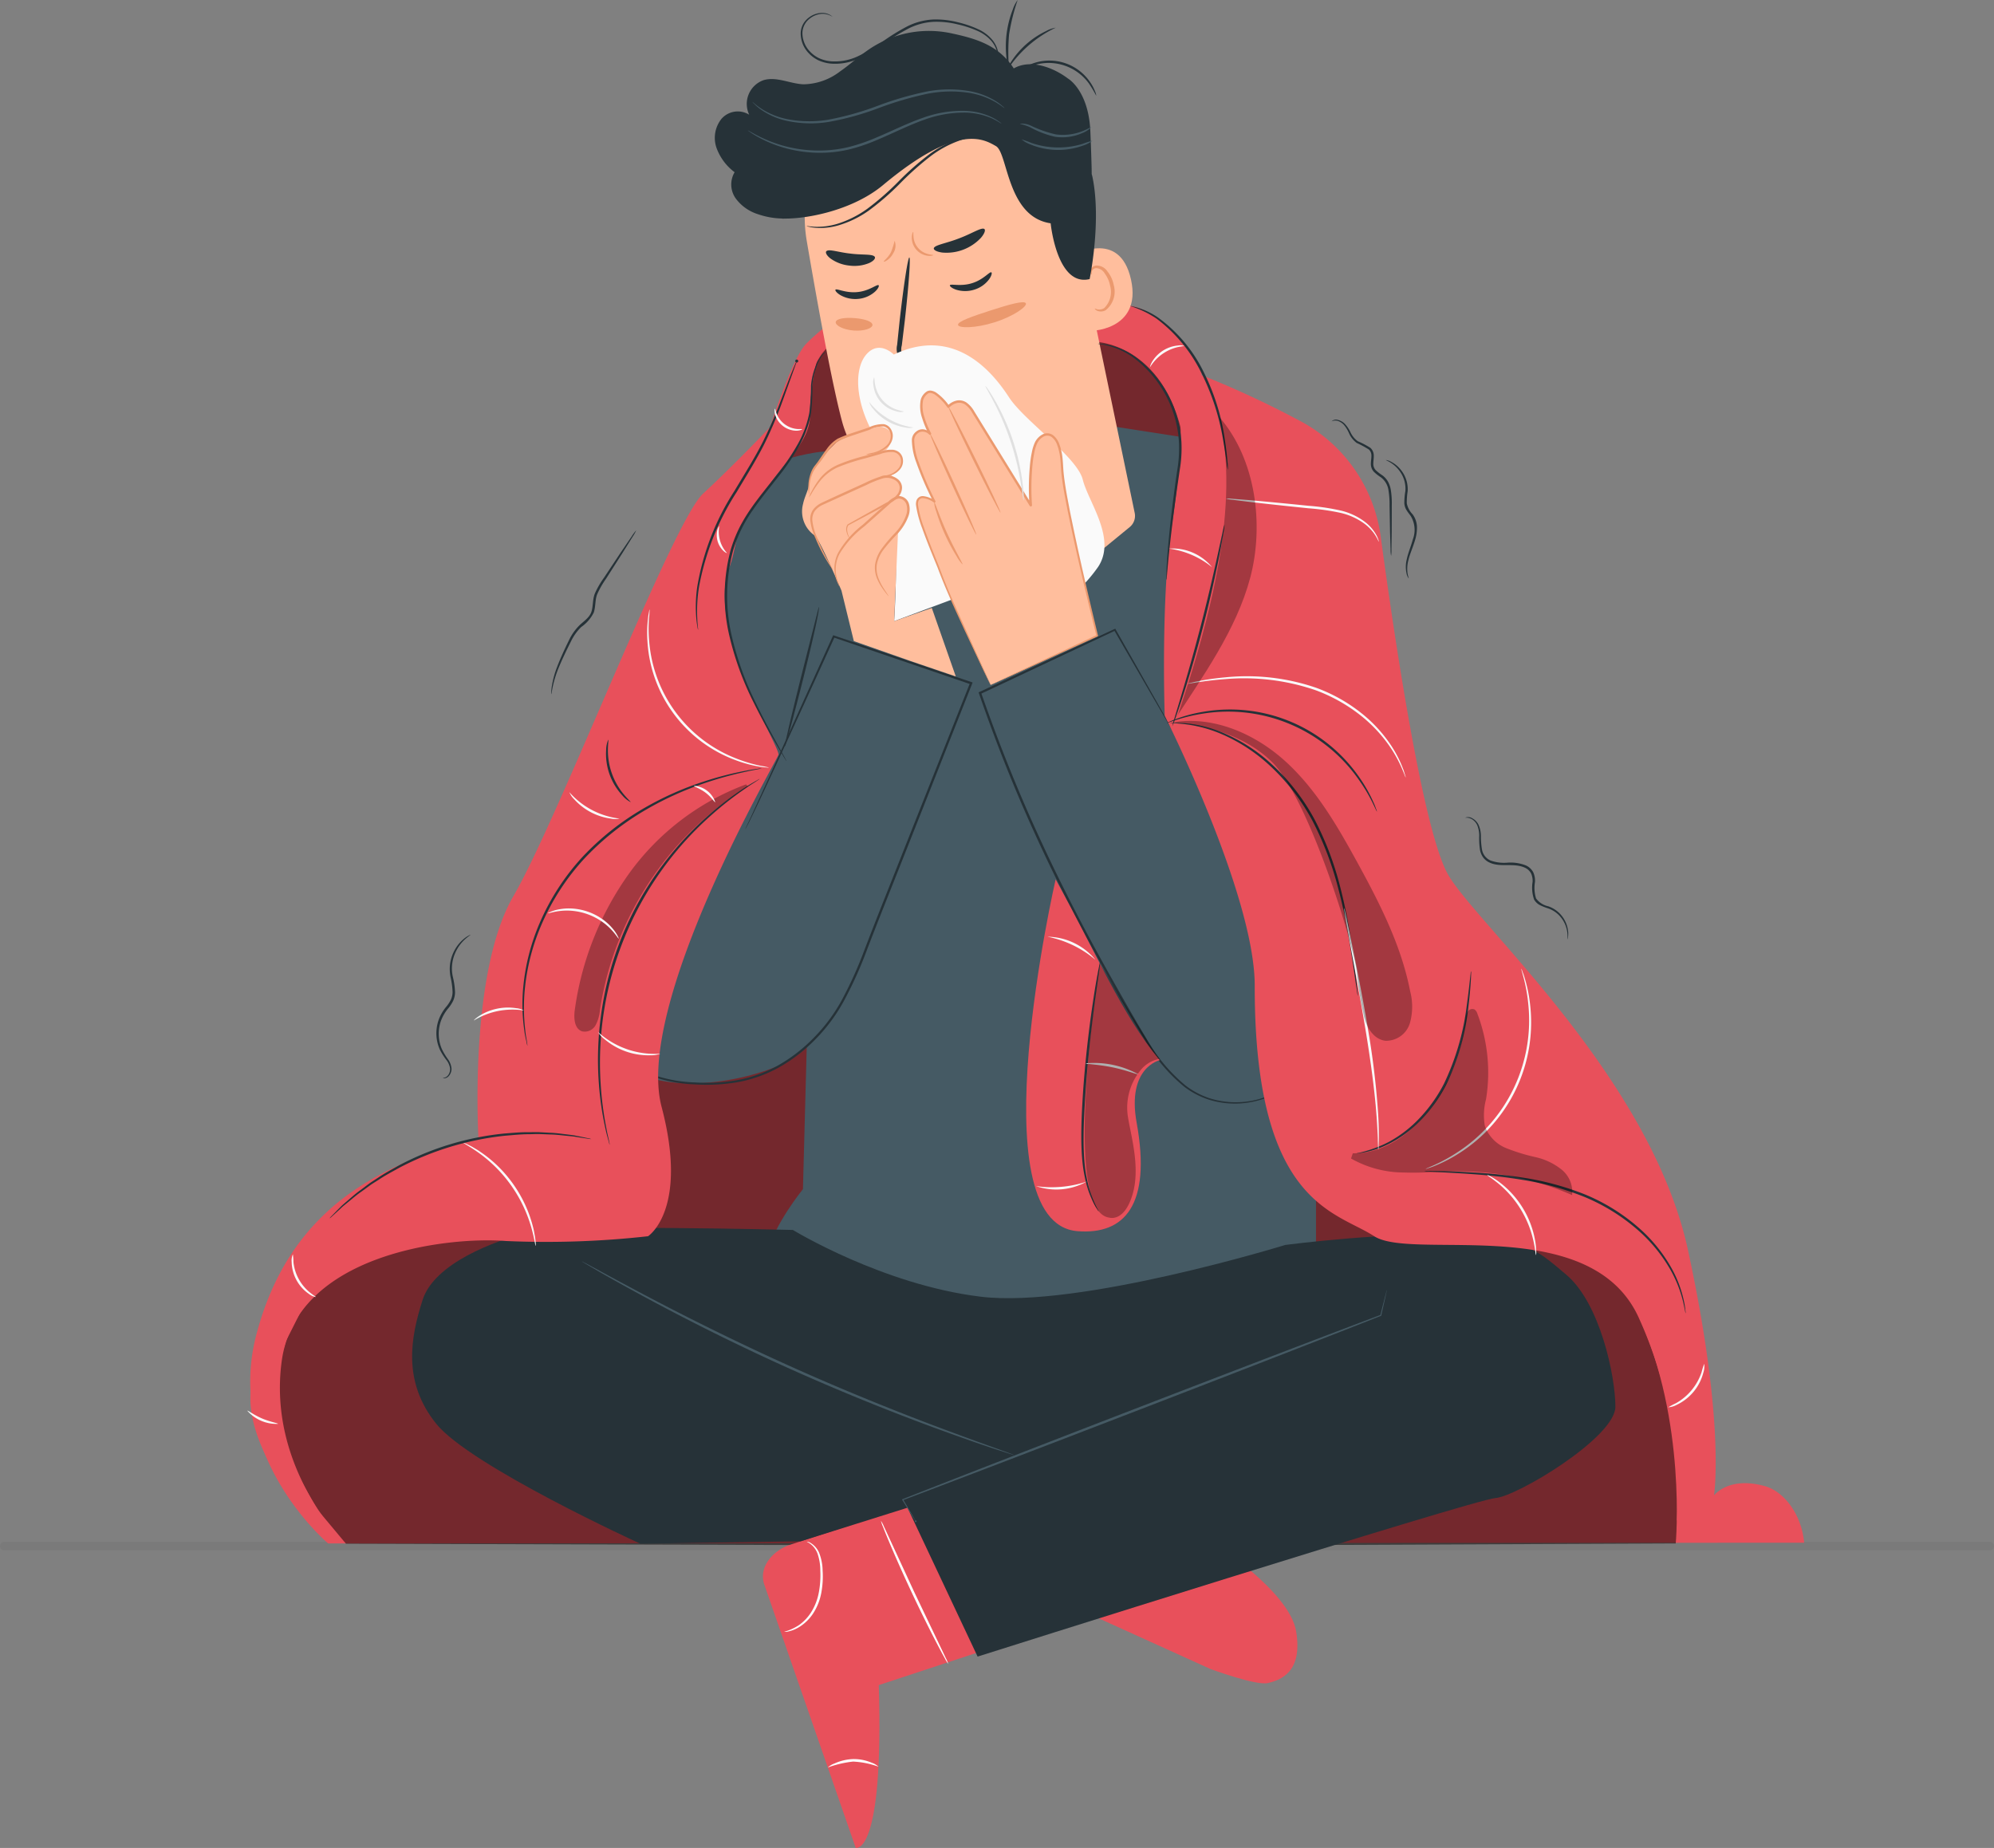<svg xmlns="http://www.w3.org/2000/svg" width="234.143" height="216.999" viewBox="0 0 234.143 216.999">
  <rect x="0" y="0" width="234.143" height="216.999" fill="#808080" stroke="none"/>
  <g id="Group_35255" data-name="Group 35255" transform="translate(-144.021 -2625.146)">
    <path id="Path_92402" data-name="Path 92402" d="M377.664,2417.852H144.521" transform="translate(0 388.837)" fill="none" stroke="#707070" stroke-linecap="round" stroke-width="1" opacity="0.31"/>
    <g id="Group_33931" data-name="Group 33931" transform="translate(173.056 2625.147)">
      <g id="Character" transform="translate(0 0)">
        <g id="Group_33930" data-name="Group 33930">
          <g id="Group_33532" data-name="Group 33532" transform="translate(0.356 33.379)">
            <g id="Group_33523" data-name="Group 33523">
              <g id="Group_33522" data-name="Group 33522">
                <path id="Path_92296" data-name="Path 92296" d="M376.1,306.175c-4.332-1.236-6.027,1.085-6.027,1.085s1.385-8.309-3.047-28.8-25.216-38.634-28.251-44.249c-2.919-5.4-6.245-27.809-7.825-39.5a18.127,18.127,0,0,0-9.143-13.453,112.848,112.848,0,0,0-11.94-5.573c.6-.364-4.42-8.173-8.925-8.18-4.085-.006-25.218-7.89-37.452,4.5-1.7,1.719-4.238,9.784-4.238,9.784s-4.243,4.466-7.88,7.822S234.4,227.782,229.1,236.874,225,265.364,225,265.364c-12.426,3.031-22.386,8.817-26.1,23.062s8.448,24.464,8.448,24.464l173.315-.086C380.358,309.432,378.278,306.8,376.1,306.175Z" transform="translate(-198.204 -165.028)" fill="#e8505b"/>
              </g>
            </g>
            <g id="Group_33525" data-name="Group 33525" transform="translate(98.558 6.73)" opacity="0.5">
              <g id="Group_33524" data-name="Group 33524">
                <path id="Path_92297" data-name="Path 92297" d="M373.582,177.032c.609-.18,8.751.167,10.979,11.361l-8.527.437Z" transform="translate(-373.582 -177.004)"/>
              </g>
            </g>
            <g id="Group_33527" data-name="Group 33527" transform="translate(124.415 106.758)" opacity="0.5">
              <g id="Group_33526" data-name="Group 33526">
                <path id="Path_92298" data-name="Path 92298" d="M458.182,369.35c-5.685-12.366-26.525-6.566-31.041-9.508-1.965-1.28-4.884-2.153-7.549-4.846l.565,6.986,2.368,34.294,40.032-.175S463.868,381.716,458.182,369.35Z" transform="translate(-419.592 -354.996)"/>
              </g>
            </g>
            <g id="Group_33529" data-name="Group 33529" transform="translate(1.598 79.4)" opacity="0.5">
              <g id="Group_33528" data-name="Group 33528">
                <path id="Path_92299" data-name="Path 92299" d="M261.123,306.315c-.711.533-15.463,6.4-15.463,6.932S243.7,333.51,243.7,333.51l-25.24,3.555L207.8,342.757l-4.166,8.253-2.588,8.628,6.212,11.072,3.426,4.1,61.636.178V328.71s-9.5-22.4-10.35-22.4" transform="translate(-201.047 -306.315)"/>
              </g>
            </g>
            <g id="Group_33531" data-name="Group 33531" transform="translate(61.492 5.738)" opacity="0.5">
              <g id="Group_33530" data-name="Group 33530">
                <path id="Path_92300" data-name="Path 92300" d="M307.625,191.674s2.611-5.819,3.032-6.2a19.15,19.15,0,0,0,.967-3.838,10.151,10.151,0,0,1,1.642-3.993,9.364,9.364,0,0,1,2.873-2.406h0l4.96,11.336-3.9,5.565Z" transform="translate(-307.625 -175.238)"/>
              </g>
            </g>
          </g>
          <g id="Group_33735" data-name="Group 33735" transform="translate(41.123 3.629)">
            <g id="Group_33534" data-name="Group 33534" transform="translate(14.599 46.479)">
              <g id="Group_33533" data-name="Group 33533">
                <path id="Path_92301" data-name="Path 92301" d="M354.687,196.624,342.928,194.8l-34.554,2.942s-12.357,28.4-11.62,29.188c.374.4,10.182,31.662,10.182,31.662l-.686,25.731s-3.5,4.328-4.1,7.42c-1.885,9.744,62.759,12.079,64.345,6.287V203.614Z" transform="translate(-296.722 -194.798)" fill="#455a64"/>
              </g>
            </g>
            <g id="Group_33536" data-name="Group 33536" transform="translate(0 49.421)">
              <g id="Group_33535" data-name="Group 33535">
                <path id="Path_92302" data-name="Path 92302" d="M296.995,200.033s-10.9,1.1-13.874,8.4-12.139,48.989-12.139,48.989-1.361,9.061,2.446,13.925c3.243,4.145,13.156,3.256,19.1.55,9.895-4.5,17.737-34.526,17.737-34.526l4.279-10.394-16.063-5.26-7.3,15.788Z" transform="translate(-270.745 -200.033)" fill="#455a64"/>
              </g>
            </g>
            <g id="Group_33538" data-name="Group 33538" transform="translate(45.071 47.307)">
              <g id="Group_33537" data-name="Group 33537">
                <path id="Path_92303" data-name="Path 92303" d="M371.315,196.27c.6.149,19.456,2.792,22.882,5.92s3.017,30.989,3.017,30.989-3.009,35.127-5.839,37.41-15.223,10.7-22.176-5.225c-2.028-4.645-6.482-10.328-9.261-16.21a219.547,219.547,0,0,1-8.992-22.45l15.838-7.417L379.072,240.1l-2.225-29.861Z" transform="translate(-350.946 -196.27)" fill="#455a64"/>
              </g>
            </g>
            <g id="Group_33682" data-name="Group 33682" transform="translate(13.788)">
              <g id="Group_33658" data-name="Group 33658" transform="translate(10.543 4.965)">
                <g id="Group_33657" data-name="Group 33657">
                  <g id="Group_33656" data-name="Group 33656">
                    <g id="Group_33629" data-name="Group 33629">
                      <g id="Group_33628" data-name="Group 33628">
                        <g id="Group_33627" data-name="Group 33627">
                          <g id="Group_33556" data-name="Group 33556">
                            <g id="Group_33555" data-name="Group 33555">
                              <g id="Group_33554" data-name="Group 33554">
                                <g id="Group_33541" data-name="Group 33541">
                                  <g id="Group_33540" data-name="Group 33540">
                                    <g id="Group_33539" data-name="Group 33539">
                                      <path id="Path_92304" data-name="Path 92304" d="M314.285,140.634a16.88,16.88,0,0,1,12.462-19.2l.847-.216c9.269-1.8,15.974,5.067,17.516,14.382l7.682,36.962a1.7,1.7,0,0,1-.588,1.663l-18.071,14.817-4.225-19.349s-9.128.877-11.478-7.872C317.294,157.59,315.665,148.7,314.285,140.634Z" transform="translate(-314.04 -120.926)" fill="#ffbe9d"/>
                                    </g>
                                  </g>
                                </g>
                                <g id="Group_33553" data-name="Group 33553" transform="translate(15.791 42.465)">
                                  <g id="Group_33552" data-name="Group 33552">
                                    <g id="Group_33551" data-name="Group 33551">
                                      <g id="Group_33550" data-name="Group 33550">
                                        <g id="Group_33549" data-name="Group 33549">
                                          <g id="Group_33548" data-name="Group 33548">
                                            <g id="Group_33547" data-name="Group 33547">
                                              <g id="Group_33546" data-name="Group 33546">
                                                <g id="Group_33545" data-name="Group 33545">
                                                  <g id="Group_33544" data-name="Group 33544">
                                                    <g id="Group_33543" data-name="Group 33543">
                                                      <g id="Group_33542" data-name="Group 33542">
                                                        <path id="Path_92305" data-name="Path 92305" d="M342.139,202.793a21.973,21.973,0,0,0,10.642-6.3s-1.092,7.007-10.052,8.454Z" transform="translate(-342.139 -196.49)" fill="#eb996e"/>
                                                      </g>
                                                    </g>
                                                  </g>
                                                </g>
                                              </g>
                                            </g>
                                          </g>
                                        </g>
                                      </g>
                                    </g>
                                  </g>
                                </g>
                              </g>
                            </g>
                          </g>
                          <g id="Group_33626" data-name="Group 33626" transform="translate(2.497 18.253)">
                            <g id="Group_33625" data-name="Group 33625">
                              <g id="Group_33600" data-name="Group 33600" transform="translate(1.101 3.382)">
                                <g id="Group_33599" data-name="Group 33599">
                                  <g id="Group_33598" data-name="Group 33598">
                                    <g id="Group_33570" data-name="Group 33570" transform="translate(0 3.246)">
                                      <g id="Group_33569" data-name="Group 33569">
                                        <g id="Group_33568" data-name="Group 33568">
                                          <g id="Group_33567" data-name="Group 33567">
                                            <g id="Group_33566" data-name="Group 33566">
                                              <g id="Group_33565" data-name="Group 33565">
                                                <g id="Group_33564" data-name="Group 33564">
                                                  <g id="Group_33563" data-name="Group 33563">
                                                    <g id="Group_33562" data-name="Group 33562">
                                                      <g id="Group_33561" data-name="Group 33561">
                                                        <g id="Group_33560" data-name="Group 33560">
                                                          <g id="Group_33559" data-name="Group 33559">
                                                            <g id="Group_33558" data-name="Group 33558">
                                                              <g id="Group_33557" data-name="Group 33557">
                                                                <path id="Path_92306" data-name="Path 92306" d="M325.524,165.22c-.176-.152-1.08.667-2.465.8-1.382.153-2.47-.459-2.6-.274-.066.083.126.369.6.648a3.551,3.551,0,0,0,2.1.427,3.41,3.41,0,0,0,1.942-.846C325.5,165.606,325.61,165.288,325.524,165.22Z" transform="translate(-320.442 -165.202)" fill="#263238"/>
                                                              </g>
                                                            </g>
                                                          </g>
                                                        </g>
                                                      </g>
                                                    </g>
                                                  </g>
                                                </g>
                                              </g>
                                            </g>
                                          </g>
                                        </g>
                                      </g>
                                    </g>
                                    <g id="Group_33584" data-name="Group 33584" transform="translate(13.448 1.741)">
                                      <g id="Group_33583" data-name="Group 33583">
                                        <g id="Group_33582" data-name="Group 33582">
                                          <g id="Group_33581" data-name="Group 33581">
                                            <g id="Group_33580" data-name="Group 33580">
                                              <g id="Group_33579" data-name="Group 33579">
                                                <g id="Group_33578" data-name="Group 33578">
                                                  <g id="Group_33577" data-name="Group 33577">
                                                    <g id="Group_33576" data-name="Group 33576">
                                                      <g id="Group_33575" data-name="Group 33575">
                                                        <g id="Group_33574" data-name="Group 33574">
                                                          <g id="Group_33573" data-name="Group 33573">
                                                            <g id="Group_33572" data-name="Group 33572">
                                                              <g id="Group_33571" data-name="Group 33571">
                                                                <path id="Path_92307" data-name="Path 92307" d="M349.244,162.533c-.2-.114-.929.867-2.26,1.271-1.325.424-2.511.039-2.606.246-.049.094.2.337.717.516a3.548,3.548,0,0,0,2.147,0,3.41,3.41,0,0,0,1.737-1.214C349.291,162.917,349.341,162.582,349.244,162.533Z" transform="translate(-344.372 -162.524)" fill="#263238"/>
                                                              </g>
                                                            </g>
                                                          </g>
                                                        </g>
                                                      </g>
                                                    </g>
                                                  </g>
                                                </g>
                                              </g>
                                            </g>
                                          </g>
                                        </g>
                                      </g>
                                    </g>
                                    <g id="Group_33597" data-name="Group 33597" transform="translate(7.213)">
                                      <g id="Group_33596" data-name="Group 33596">
                                        <g id="Group_33595" data-name="Group 33595">
                                          <g id="Group_33594" data-name="Group 33594">
                                            <g id="Group_33593" data-name="Group 33593">
                                              <g id="Group_33592" data-name="Group 33592">
                                                <g id="Group_33591" data-name="Group 33591">
                                                  <g id="Group_33590" data-name="Group 33590">
                                                    <g id="Group_33589" data-name="Group 33589">
                                                      <g id="Group_33588" data-name="Group 33588">
                                                        <g id="Group_33587" data-name="Group 33587">
                                                          <g id="Group_33586" data-name="Group 33586">
                                                            <g id="Group_33585" data-name="Group 33585">
                                                              <path id="Path_92308" data-name="Path 92308" d="M337.009,170.821a9.216,9.216,0,0,0-2.292.165c-.353.052-.7.067-.815-.153a1.811,1.811,0,0,1-.031-1.08q.167-1.374.349-2.883c.461-4.1.7-7.427.536-7.444s-.673,3.289-1.134,7.384q-.158,1.512-.3,2.888a2.055,2.055,0,0,0,.166,1.4.892.892,0,0,0,.695.359,2.4,2.4,0,0,0,.606-.068A9.057,9.057,0,0,0,337.009,170.821Z" transform="translate(-333.277 -159.425)" fill="#263238"/>
                                                            </g>
                                                          </g>
                                                        </g>
                                                      </g>
                                                    </g>
                                                  </g>
                                                </g>
                                              </g>
                                            </g>
                                          </g>
                                        </g>
                                      </g>
                                    </g>
                                  </g>
                                </g>
                              </g>
                              <g id="Group_33612" data-name="Group 33612" transform="translate(12.662)">
                                <g id="Group_33611" data-name="Group 33611">
                                  <g id="Group_33610" data-name="Group 33610">
                                    <g id="Group_33609" data-name="Group 33609">
                                      <g id="Group_33608" data-name="Group 33608">
                                        <g id="Group_33607" data-name="Group 33607">
                                          <g id="Group_33606" data-name="Group 33606">
                                            <g id="Group_33605" data-name="Group 33605">
                                              <g id="Group_33604" data-name="Group 33604">
                                                <g id="Group_33603" data-name="Group 33603">
                                                  <g id="Group_33602" data-name="Group 33602">
                                                    <g id="Group_33601" data-name="Group 33601">
                                                      <path id="Path_92309" data-name="Path 92309" d="M346.967,153.462c-.3-.274-1.45.52-2.992,1.091-1.532.6-2.922.778-2.959,1.179-.012.189.355.4,1,.483a5.534,5.534,0,0,0,4.534-1.729C346.968,154,347.1,153.6,346.967,153.462Z" transform="translate(-341.014 -153.407)" fill="#263238"/>
                                                    </g>
                                                  </g>
                                                </g>
                                              </g>
                                            </g>
                                          </g>
                                        </g>
                                      </g>
                                    </g>
                                  </g>
                                </g>
                              </g>
                              <g id="Group_33624" data-name="Group 33624" transform="translate(0 2.549)">
                                <g id="Group_33623" data-name="Group 33623">
                                  <g id="Group_33622" data-name="Group 33622">
                                    <g id="Group_33621" data-name="Group 33621">
                                      <g id="Group_33620" data-name="Group 33620">
                                        <g id="Group_33619" data-name="Group 33619">
                                          <g id="Group_33618" data-name="Group 33618">
                                            <g id="Group_33617" data-name="Group 33617">
                                              <g id="Group_33616" data-name="Group 33616">
                                                <g id="Group_33615" data-name="Group 33615">
                                                  <g id="Group_33614" data-name="Group 33614">
                                                    <g id="Group_33613" data-name="Group 33613">
                                                      <path id="Path_92310" data-name="Path 92310" d="M324.214,158.7c-.249-.355-1.448-.193-2.835-.375-1.392-.141-2.528-.574-2.844-.285-.141.142,0,.482.469.851a4.6,4.6,0,0,0,2.229.84,4.526,4.526,0,0,0,2.348-.308C324.116,159.17,324.323,158.871,324.214,158.7Z" transform="translate(-318.483 -157.942)" fill="#263238"/>
                                                    </g>
                                                  </g>
                                                </g>
                                              </g>
                                            </g>
                                          </g>
                                        </g>
                                      </g>
                                    </g>
                                  </g>
                                </g>
                              </g>
                            </g>
                          </g>
                        </g>
                      </g>
                    </g>
                    <g id="Group_33655" data-name="Group 33655" transform="translate(31.401 20.558)">
                      <g id="Group_33641" data-name="Group 33641">
                        <g id="Group_33640" data-name="Group 33640">
                          <g id="Group_33639" data-name="Group 33639">
                            <g id="Group_33638" data-name="Group 33638">
                              <g id="Group_33637" data-name="Group 33637">
                                <g id="Group_33636" data-name="Group 33636">
                                  <g id="Group_33635" data-name="Group 33635">
                                    <g id="Group_33634" data-name="Group 33634">
                                      <g id="Group_33633" data-name="Group 33633">
                                        <g id="Group_33632" data-name="Group 33632">
                                          <g id="Group_33631" data-name="Group 33631">
                                            <g id="Group_33630" data-name="Group 33630">
                                              <path id="Path_92311" data-name="Path 92311" d="M369.917,158.457c.133-.1,5.575-3.324,6.916,2.726s-5.009,6.148-5.058,5.977S369.917,158.457,369.917,158.457Z" transform="translate(-369.917 -157.509)" fill="#ffbe9d"/>
                                            </g>
                                          </g>
                                        </g>
                                      </g>
                                    </g>
                                  </g>
                                </g>
                              </g>
                            </g>
                          </g>
                        </g>
                      </g>
                      <g id="Group_33654" data-name="Group 33654" transform="translate(2.141 2.019)">
                        <g id="Group_33653" data-name="Group 33653">
                          <g id="Group_33652" data-name="Group 33652">
                            <g id="Group_33651" data-name="Group 33651">
                              <g id="Group_33650" data-name="Group 33650">
                                <g id="Group_33649" data-name="Group 33649">
                                  <g id="Group_33648" data-name="Group 33648">
                                    <g id="Group_33647" data-name="Group 33647">
                                      <g id="Group_33646" data-name="Group 33646">
                                        <g id="Group_33645" data-name="Group 33645">
                                          <g id="Group_33644" data-name="Group 33644">
                                            <g id="Group_33643" data-name="Group 33643">
                                              <g id="Group_33642" data-name="Group 33642">
                                                <path id="Path_92312" data-name="Path 92312" d="M374.255,166.165c.023-.025.122.051.318.093a1.08,1.08,0,0,0,.791-.158,2.67,2.67,0,0,0,.688-2.607,3.561,3.561,0,0,0-.629-1.444,1.246,1.246,0,0,0-.972-.633.55.55,0,0,0-.558.427c-.044.187.021.3-.008.316-.013.019-.152-.073-.159-.333a.688.688,0,0,1,.154-.432.816.816,0,0,1,.549-.283,1.519,1.519,0,0,1,1.309.694,3.664,3.664,0,0,1,.739,1.605,2.8,2.8,0,0,1-.958,2.954,1.157,1.157,0,0,1-1,.053C374.3,166.309,374.237,166.181,374.255,166.165Z" transform="translate(-373.726 -161.101)" fill="#eb996e"/>
                                              </g>
                                            </g>
                                          </g>
                                        </g>
                                      </g>
                                    </g>
                                  </g>
                                </g>
                              </g>
                            </g>
                          </g>
                        </g>
                      </g>
                    </g>
                  </g>
                </g>
              </g>
              <g id="Group_33661" data-name="Group 33661" transform="translate(23.118 23.607)">
                <g id="Group_33660" data-name="Group 33660">
                  <g id="Group_33659" data-name="Group 33659">
                    <path id="Path_92313" data-name="Path 92313" d="M338.925,156.824c.006.034-.233.118-.632.071a2.145,2.145,0,0,1-1.875-2.183c.013-.4.133-.625.165-.614s0,.244.041.606a2.243,2.243,0,0,0,1.708,1.988C338.684,156.786,338.921,156.779,338.925,156.824Z" transform="translate(-336.416 -154.097)" fill="#eb996e"/>
                  </g>
                </g>
              </g>
              <g id="Group_33666" data-name="Group 33666">
                <g id="Group_33665" data-name="Group 33665">
                  <g id="Group_33664" data-name="Group 33664">
                    <g id="Group_33663" data-name="Group 33663">
                      <g id="Group_33662" data-name="Group 33662">
                        <path id="Path_92314" data-name="Path 92314" d="M339.525,128.89c.028.121.067.238.092.36,1.079,5.215-.334,11.983-.334,11.983-3.848.934-4.577-6.55-4.577-6.55-5.154-.757-5-8.257-6.427-9.066s-4.475-2.75-13.248,4.57c-3.407,2.842-8.543,3.942-11.483,3.941-.086,0-.172.007-.258.006h-.06c-.033,0-.058-.013-.09-.015a9.156,9.156,0,0,1-2.789-.5,5.158,5.158,0,0,1-2.626-1.856,2.823,2.823,0,0,1-.129-3.079,6.211,6.211,0,0,1-2.127-2.858,3.575,3.575,0,0,1,.582-3.407,2.536,2.536,0,0,1,3.258-.486A2.959,2.959,0,0,1,301,117.871c1.518-.447,3.095.419,4.676.489a7.19,7.19,0,0,0,4.294-1.508c1.27-.88,2.4-1.952,3.7-2.79a12.529,12.529,0,0,1,9.265-1.713c3.153.664,5.669,1.456,7.442,4.146,1.919-1.113,4.584-.156,6.354,1.182,0,0,2.438,1.385,2.638,6.234C339.543,128.208,339.525,128.89,339.525,128.89Z" transform="translate(-295.28 -112.091)" fill="#263238"/>
                      </g>
                    </g>
                  </g>
                </g>
              </g>
              <g id="Group_33669" data-name="Group 33669" transform="translate(4.406 6.868)">
                <g id="Group_33668" data-name="Group 33668">
                  <g id="Group_33667" data-name="Group 33667">
                    <path id="Path_92315" data-name="Path 92315" d="M303.121,125.79c.025-.026.325.3.973.738a8.784,8.784,0,0,0,3.039,1.261,13.5,13.5,0,0,0,4.883.082,34.1,34.1,0,0,0,5.81-1.63,37.99,37.99,0,0,1,5.845-1.693,14.03,14.03,0,0,1,4.972-.028,8.723,8.723,0,0,1,3.125,1.212,6.174,6.174,0,0,1,.727.553,1.273,1.273,0,0,1,.229.221c-.023.028-.343-.274-1.016-.677a9.127,9.127,0,0,0-3.1-1.105,14.238,14.238,0,0,0-4.888.09,39.693,39.693,0,0,0-5.8,1.7,32.924,32.924,0,0,1-5.865,1.62,13.348,13.348,0,0,1-4.969-.147,8.415,8.415,0,0,1-3.058-1.37,5.928,5.928,0,0,1-.693-.6A1.283,1.283,0,0,1,303.121,125.79Z" transform="translate(-303.12 -124.312)" fill="#455a64"/>
                  </g>
                </g>
              </g>
              <g id="Group_33672" data-name="Group 33672" transform="translate(3.869 9.376)">
                <g id="Group_33671" data-name="Group 33671">
                  <g id="Group_33670" data-name="Group 33670">
                    <path id="Path_92316" data-name="Path 92316" d="M331.946,130.279c-.019.028-.365-.251-1.076-.589a8.157,8.157,0,0,0-3.227-.7,13.663,13.663,0,0,0-4.835.868c-1.76.621-3.6,1.562-5.6,2.4a21.41,21.41,0,0,1-3.009,1.024,14.72,14.72,0,0,1-2.937.415,15.4,15.4,0,0,1-4.963-.611,14.6,14.6,0,0,1-3.1-1.321,8.754,8.754,0,0,1-.776-.488,1.3,1.3,0,0,1-.254-.193c.016-.026.382.22,1.085.581a16.133,16.133,0,0,0,3.1,1.222,15.683,15.683,0,0,0,4.894.541,14.742,14.742,0,0,0,2.88-.424,21.73,21.73,0,0,0,2.967-1.016c1.988-.83,3.837-1.769,5.624-2.383a13.507,13.507,0,0,1,4.931-.821,7.872,7.872,0,0,1,3.271.805,5.524,5.524,0,0,1,.779.487A1.268,1.268,0,0,1,331.946,130.279Z" transform="translate(-302.165 -128.775)" fill="#455a64"/>
                  </g>
                </g>
              </g>
              <g id="Group_33675" data-name="Group 33675" transform="translate(35.814 10.873)">
                <g id="Group_33674" data-name="Group 33674">
                  <g id="Group_33673" data-name="Group 33673">
                    <path id="Path_92317" data-name="Path 92317" d="M367.385,131.872a2.888,2.888,0,0,1-1.1.71,5.784,5.784,0,0,1-3.127.418,10.966,10.966,0,0,1-2.941-1.118c-.722-.325-1.214-.377-1.209-.423a2.534,2.534,0,0,1,1.286.231,13.791,13.791,0,0,0,2.907,1.021,6.225,6.225,0,0,0,3.008-.32C366.95,132.12,367.357,131.831,367.385,131.872Z" transform="translate(-359.009 -131.439)" fill="#455a64"/>
                  </g>
                </g>
              </g>
              <g id="Group_33678" data-name="Group 33678" transform="translate(36.01 12.731)">
                <g id="Group_33677" data-name="Group 33677">
                  <g id="Group_33676" data-name="Group 33676">
                    <path id="Path_92318" data-name="Path 92318" d="M367.679,134.907a3.54,3.54,0,0,1-1.137.581,8.5,8.5,0,0,1-6.069-.115,3.556,3.556,0,0,1-1.114-.623,12.3,12.3,0,0,1,1.187.429,9.735,9.735,0,0,0,5.931.112A12.6,12.6,0,0,1,367.679,134.907Z" transform="translate(-359.358 -134.744)" fill="#455a64"/>
                  </g>
                </g>
              </g>
              <g id="Group_33681" data-name="Group 33681" transform="translate(19.827 24.638)">
                <g id="Group_33680" data-name="Group 33680">
                  <g id="Group_33679" data-name="Group 33679">
                    <path id="Path_92319" data-name="Path 92319" d="M331.839,155.933a1.642,1.642,0,0,1-.166,1.471c-.4.775-1.09,1.055-1.111.979-.045-.073.5-.428.851-1.114A9.328,9.328,0,0,0,331.839,155.933Z" transform="translate(-330.56 -155.933)" fill="#eb996e"/>
                  </g>
                </g>
              </g>
            </g>
            <g id="Group_33685" data-name="Group 33685" transform="translate(0.062 70.964)">
              <g id="Group_33684" data-name="Group 33684">
                <g id="Group_33683" data-name="Group 33683">
                  <path id="Path_92320" data-name="Path 92320" d="M288.114,261.16s.075-.129.2-.4l.556-1.189,2.083-4.561,7.472-16.548.044-.1.1.034,16.139,5.47.137.047-.053.135L307,263.734c-1.6,4.058-3.2,8-4.662,11.843a47.161,47.161,0,0,1-2.5,5.528A20.024,20.024,0,0,1,296.4,285.8a18.976,18.976,0,0,1-4.394,3.37,15.845,15.845,0,0,1-4.936,1.708,21.792,21.792,0,0,1-4.872.228,16.758,16.758,0,0,1-4.435-.758,8.969,8.969,0,0,1-3.5-2.1,9.379,9.379,0,0,1-2-3.046,19.432,19.432,0,0,1-1.3-5.673,25.62,25.62,0,0,1-.058-3.682,12.178,12.178,0,0,1,.123-1.277s0,.111-.013.326-.037.534-.051.954a27.5,27.5,0,0,0,.113,3.669,19.58,19.58,0,0,0,1.34,5.62,9.25,9.25,0,0,0,1.983,2.977,8.806,8.806,0,0,0,3.439,2.032,16.6,16.6,0,0,0,4.381.728,21.643,21.643,0,0,0,4.819-.241,15.619,15.619,0,0,0,4.854-1.695,18.715,18.715,0,0,0,4.326-3.334,19.8,19.8,0,0,0,3.391-4.635,47.136,47.136,0,0,0,2.474-5.5c1.462-3.842,3.06-7.79,4.657-11.846,2.753-6.938,5.393-13.594,7.806-19.677l.084.182-16.125-5.51.143-.062c-3.138,6.908-5.736,12.575-7.564,16.507-.915,1.966-1.638,3.5-2.141,4.535-.252.518-.447.913-.587,1.176A1.646,1.646,0,0,1,288.114,261.16Z" transform="translate(-270.855 -238.366)" fill="#263238"/>
                </g>
              </g>
            </g>
            <g id="Group_33688" data-name="Group 33688" transform="translate(21.981 67.654)">
              <g id="Group_33687" data-name="Group 33687">
                <g id="Group_33686" data-name="Group 33686">
                  <path id="Path_92321" data-name="Path 92321" d="M309.863,248.877a2.9,2.9,0,0,1,.109-.657l.4-1.765c.351-1.488.853-3.538,1.418-5.8l2.069-8.18c.173.026-.654,3.729-1.785,8.252-.565,2.262-1.1,4.3-1.5,5.779-.2.737-.369,1.332-.492,1.742A2.921,2.921,0,0,1,309.863,248.877Z" transform="translate(-309.858 -232.476)" fill="#263238"/>
                </g>
              </g>
            </g>
            <g id="Group_33722" data-name="Group 33722" transform="translate(24.055 36.925)">
              <g id="Group_33690" data-name="Group 33690" transform="translate(6.552)">
                <g id="Group_33689" data-name="Group 33689">
                  <path id="Path_92322" data-name="Path 92322" d="M329.4,178.876s-1.715-1.781-3.239,0-1.354,6.094,1.534,10.472,1.744,20.831,1.744,20.831l17.081-6.38,1.177,5.236a17.916,17.916,0,0,0,5.7-5.236c2.191-3.331-1.143-7.575-1.81-10.239s-6.858-6.893-8.667-9.675S336.637,175.426,329.4,178.876Z" transform="translate(-325.21 -177.796)" fill="#fafafa"/>
                </g>
              </g>
              <g id="Group_33706" data-name="Group 33706" transform="translate(12.874 5.307)">
                <g id="Group_33696" data-name="Group 33696">
                  <g id="Group_33692" data-name="Group 33692" transform="translate(0.128 0.14)">
                    <g id="Group_33691" data-name="Group 33691">
                      <path id="Path_92323" data-name="Path 92323" d="M345.8,221.916s-4.8-10.261-5.473-12.141-3.508-8.169-3.143-9.4c.346-1.159,2.017.011,2.017.011s-3.346-6.464-2.325-7.831a1.15,1.15,0,0,1,1.8-.133s-2.089-3.721-.318-4.839c.913-.576,2.467,1.661,2.467,1.661a1.652,1.652,0,0,1,2.8.418c1.331,2.039,6.881,11.151,6.881,11.151a24.249,24.249,0,0,1,.455-6.915c.527-1.753,3.08-2.751,3.233,2.579.1,3.447,4.117,19.66,4.117,19.66Z" transform="translate(-336.686 -187.49)" fill="#ffbe9d"/>
                    </g>
                  </g>
                  <g id="Group_33695" data-name="Group 33695">
                    <g id="Group_33694" data-name="Group 33694">
                      <g id="Group_33693" data-name="Group 33693">
                        <path id="Path_92324" data-name="Path 92324" d="M345.7,221.806s.077-.043.223-.114l.645-.31,2.475-1.169,9.127-4.272-.053.111c-1.025-4.157-2.243-9.132-3.388-14.754-.27-1.409-.567-2.851-.725-4.363-.072-.769-.076-1.508-.207-2.261l-.126-.553c-.044-.184-.12-.356-.178-.536a1.994,1.994,0,0,0-.623-.88.9.9,0,0,0-.972-.052,1.834,1.834,0,0,0-.743.8,4.656,4.656,0,0,0-.337,1.114c-.085.389-.14.788-.187,1.19a28.862,28.862,0,0,0-.078,4.936.145.145,0,0,1-.135.155.148.148,0,0,1-.134-.069l-3.488-5.65-2.613-4.236-.643-1.042a3.058,3.058,0,0,0-.74-.891,1.233,1.233,0,0,0-1.017-.265,1.88,1.88,0,0,0-.947.537.147.147,0,0,1-.209,0l-.017-.019a5.942,5.942,0,0,0-1.462-1.5c-.283-.171-.613-.279-.844-.095a1.418,1.418,0,0,0-.539.77,3.909,3.909,0,0,0,.157,1.987,10.166,10.166,0,0,0,.777,1.867.139.139,0,0,1-.057.187.142.142,0,0,1-.16-.021,1.076,1.076,0,0,0-1.113-.289,1.214,1.214,0,0,0-.466.383,1,1,0,0,0-.178.56,7.61,7.61,0,0,0,.5,2.536,36.859,36.859,0,0,0,1.983,4.619.125.125,0,0,1-.056.167.13.13,0,0,1-.126-.008,2.705,2.705,0,0,0-1.248-.5.526.526,0,0,0-.5.234.632.632,0,0,0-.1.283l-.018.151.014.165a12.488,12.488,0,0,0,.679,2.578c.579,1.654,1.212,3.195,1.794,4.647,1.079,2.941,2.245,5.4,3.152,7.45l2.146,4.736.561,1.248.139.321a.945.945,0,0,1,.042.112.732.732,0,0,1-.058-.1l-.157-.314-.595-1.232-2.209-4.708c-.924-2.038-2.115-4.5-3.209-7.434-.591-1.449-1.231-2.988-1.821-4.648a12.6,12.6,0,0,1-.7-2.636,1.151,1.151,0,0,1,.006-.374.852.852,0,0,1,.127-.37.771.771,0,0,1,.706-.349,2.909,2.909,0,0,1,1.385.54l-.182.159a37,37,0,0,1-2.012-4.649,7.8,7.8,0,0,1-.522-2.64,1.268,1.268,0,0,1,.232-.705,1.482,1.482,0,0,1,.575-.469,1.13,1.13,0,0,1,.763-.034,1.75,1.75,0,0,1,.649.378l-.217.166a10.4,10.4,0,0,1-.8-1.922,4.158,4.158,0,0,1-.161-2.141,1.7,1.7,0,0,1,.652-.931.78.78,0,0,1,.607-.131,1.547,1.547,0,0,1,.545.218,6.172,6.172,0,0,1,1.549,1.579l-.225-.015a2.156,2.156,0,0,1,1.107-.627,1.526,1.526,0,0,1,1.245.318,3.317,3.317,0,0,1,.809.964l.644,1.043,2.616,4.238,3.488,5.655-.269.087a29,29,0,0,1,.083-4.991c.048-.408.105-.814.193-1.214a4.9,4.9,0,0,1,.364-1.186,2.115,2.115,0,0,1,.865-.92,1.183,1.183,0,0,1,1.262.072,2.252,2.252,0,0,1,.719,1c.062.19.142.377.188.569l.13.577c.134.766.137,1.556.206,2.286.151,1.485.444,2.932.709,4.337,1.127,5.616,2.324,10.6,3.324,14.757a.1.1,0,0,1-.054.112l-9.224,4.2-2.476,1.117-.638.283A1.864,1.864,0,0,1,345.7,221.806Z" transform="translate(-336.458 -187.241)" fill="#eb996e"/>
                      </g>
                    </g>
                  </g>
                </g>
                <g id="Group_33699" data-name="Group 33699" transform="translate(4.272 1.895)">
                  <g id="Group_33698" data-name="Group 33698">
                    <g id="Group_33697" data-name="Group 33697">
                      <path id="Path_92325" data-name="Path 92325" d="M350.181,203.052c-.073.036-1.5-2.72-3.19-6.154s-3-6.248-2.928-6.284,1.5,2.719,3.191,6.155S350.253,203.017,350.181,203.052Z" transform="translate(-344.059 -190.613)" fill="#eb996e"/>
                    </g>
                  </g>
                </g>
                <g id="Group_33702" data-name="Group 33702" transform="translate(2.122 5.074)">
                  <g id="Group_33701" data-name="Group 33701">
                    <g id="Group_33700" data-name="Group 33700">
                      <path id="Path_92326" data-name="Path 92326" d="M345.661,208.109c-.074.033-1.348-2.59-2.845-5.859s-2.653-5.947-2.579-5.981,1.347,2.589,2.845,5.859S345.735,208.076,345.661,208.109Z" transform="translate(-340.233 -196.269)" fill="#eb996e"/>
                    </g>
                  </g>
                </g>
                <g id="Group_33705" data-name="Group 33705" transform="translate(2.586 13.063)">
                  <g id="Group_33704" data-name="Group 33704">
                    <g id="Group_33703" data-name="Group 33703">
                      <path id="Path_92327" data-name="Path 92327" d="M344.415,217.839a4.267,4.267,0,0,1-.7-.964,22.426,22.426,0,0,1-2.38-5.226,4.217,4.217,0,0,1-.263-1.164c.084-.025.623,1.707,1.552,3.733S344.489,217.792,344.415,217.839Z" transform="translate(-341.06 -210.484)" fill="#eb996e"/>
                    </g>
                  </g>
                </g>
              </g>
              <g id="Group_33718" data-name="Group 33718" transform="translate(0 9.555)">
                <g id="Group_33708" data-name="Group 33708">
                  <g id="Group_33707" data-name="Group 33707">
                    <path id="Path_92328" data-name="Path 92328" d="M323.979,195.564a1.512,1.512,0,0,0-1.721-.71c-1.51.419-4.059,1.194-4.757,1.822-1.01.909-3.194,3.322-3.191,4.945,0,.5-.5,1.393-.672,2.229a3.434,3.434,0,0,0,1.378,3.732c.646.572,3.132,6.466,3.132,6.466l1.45,5.921,6.562,2.308,5.411,1.845-2.819-8.045-4.42,1.55.447-10.3,1.293-2.44-.351-1.545-1.064-.328a1.312,1.312,0,0,0,.183-1.8l-.924-.782A1.573,1.573,0,0,0,324.942,198a1.989,1.989,0,0,0-1.653-.379A2.246,2.246,0,0,0,323.979,195.564Z" transform="translate(-313.55 -194.798)" fill="#ffbe9d"/>
                  </g>
                </g>
                <g id="Group_33711" data-name="Group 33711" transform="translate(3.756 8.137)">
                  <g id="Group_33710" data-name="Group 33710">
                    <g id="Group_33709" data-name="Group 33709">
                      <path id="Path_92329" data-name="Path 92329" d="M326.605,221.029c-.008.006-.074-.065-.191-.207s-.286-.355-.487-.643a6.3,6.3,0,0,1-.636-1.116,3.367,3.367,0,0,1-.279-1.69,4.234,4.234,0,0,1,.79-1.919,18.835,18.835,0,0,1,1.522-1.8,5.988,5.988,0,0,0,1.338-2.123,2.038,2.038,0,0,0,.043-1.256,1,1,0,0,0-.9-.706,2,2,0,0,0-1.1.659l-1.023.91-1.938,1.718a11.418,11.418,0,0,0-2.89,3.2,3.942,3.942,0,0,0-.333,2.813c.166.671.354,1.016.325,1.028a1.011,1.011,0,0,1-.142-.243,4.667,4.667,0,0,1-.293-.755,4.068,4.068,0,0,1-.169-1.277,4.129,4.129,0,0,1,.427-1.656,11.281,11.281,0,0,1,2.9-3.312l1.927-1.731,1.021-.914a2.21,2.21,0,0,1,1.284-.733,1.282,1.282,0,0,1,1.19.9,2.313,2.313,0,0,1-.044,1.436,6.18,6.18,0,0,1-1.409,2.218A19.633,19.633,0,0,0,326,215.593a4.079,4.079,0,0,0-.783,1.8,3.247,3.247,0,0,0,.225,1.6,6.8,6.8,0,0,0,.579,1.115C326.395,220.7,326.625,221.015,326.605,221.029Z" transform="translate(-320.234 -209.278)" fill="#eb996e"/>
                    </g>
                  </g>
                </g>
                <g id="Group_33714" data-name="Group 33714" transform="translate(0.929 5.722)">
                  <g id="Group_33713" data-name="Group 33713">
                    <g id="Group_33712" data-name="Group 33712">
                      <path id="Path_92330" data-name="Path 92330" d="M319.824,212.385c-.005,0-.027-.027-.066-.089a2.351,2.351,0,0,1-.154-.289,2.2,2.2,0,0,1-.16-.517.986.986,0,0,1,.139-.752l0-.006.012-.007,4.525-2.539a3.775,3.775,0,0,0,1.319-.994,1.366,1.366,0,0,0,.266-.772,1.012,1.012,0,0,0-.334-.735,1.8,1.8,0,0,0-1.712-.341,12.558,12.558,0,0,0-1.876.763l-5.129,2.327a2.436,2.436,0,0,0-.931.74,1.745,1.745,0,0,0-.276,1.06,6.615,6.615,0,0,0,.552,2.02,23.872,23.872,0,0,0,1.321,2.794c.354.64.568.985.549,1a1.132,1.132,0,0,1-.184-.232c-.111-.158-.271-.395-.463-.708a20.064,20.064,0,0,1-1.414-2.774,6.643,6.643,0,0,1-.6-2.088,1.988,1.988,0,0,1,.306-1.214,2.668,2.668,0,0,1,1.019-.835c1.579-.75,3.311-1.522,5.133-2.355a12.444,12.444,0,0,1,1.929-.778,2.082,2.082,0,0,1,1.975.419,1.291,1.291,0,0,1,.414.939,1.621,1.621,0,0,1-.323.926,3.959,3.959,0,0,1-1.417,1.058l-4.58,2.439.016-.012a.911.911,0,0,0-.133.645,2.361,2.361,0,0,0,.122.5A3.5,3.5,0,0,1,319.824,212.385Z" transform="translate(-315.204 -204.98)" fill="#eb996e"/>
                    </g>
                  </g>
                </g>
                <g id="Group_33717" data-name="Group 33717" transform="translate(0.766 2.684)">
                  <g id="Group_33716" data-name="Group 33716">
                    <g id="Group_33715" data-name="Group 33715">
                      <path id="Path_92331" data-name="Path 92331" d="M314.914,205.2a2.817,2.817,0,0,1,.275-.616,9.649,9.649,0,0,1,.977-1.564,5.652,5.652,0,0,1,2.175-1.672,21.943,21.943,0,0,1,3.176-1.044l1.658-.463a4.029,4.029,0,0,1,1.63-.245,1.439,1.439,0,0,1,.743.325,1.259,1.259,0,0,1,.387.665,1.52,1.52,0,0,1-.3,1.285,2.411,2.411,0,0,1-1.641.849,1.883,1.883,0,0,1-.677,0c0-.024.24-.034.659-.117a2.388,2.388,0,0,0,1.494-.86,1.31,1.31,0,0,0,.228-1.1,1.034,1.034,0,0,0-.932-.781,3.875,3.875,0,0,0-1.515.254l-1.657.469a23.938,23.938,0,0,0-3.144,1.008,5.622,5.622,0,0,0-2.126,1.558,12.248,12.248,0,0,0-1.038,1.489A3.159,3.159,0,0,1,314.914,205.2Z" transform="translate(-314.913 -199.575)" fill="#eb996e"/>
                    </g>
                  </g>
                </g>
              </g>
              <g id="Group_33721" data-name="Group 33721" transform="translate(0.703 9.232)">
                <g id="Group_33720" data-name="Group 33720">
                  <g id="Group_33719" data-name="Group 33719">
                    <path id="Path_92332" data-name="Path 92332" d="M321.544,197.811a4.64,4.64,0,0,1,.725-.187,3.46,3.46,0,0,0,1.746-.89,1.559,1.559,0,0,0,.46-1.187,1.1,1.1,0,0,0-.857-1.036,3.652,3.652,0,0,0-1.648.4c-.588.209-1.2.4-1.821.612a16.217,16.217,0,0,0-1.77.683,4.2,4.2,0,0,0-1.239,1.18c-.345.446-.645.9-.949,1.305a6.845,6.845,0,0,0-.808,1.126,5.158,5.158,0,0,0-.467,1.937c-.029.477,0,.743-.025.745a2.193,2.193,0,0,1-.089-.748,4.845,4.845,0,0,1,.394-2.023,2.859,2.859,0,0,1,.359-.6c.15-.191.3-.369.44-.579.292-.41.585-.867.932-1.327a4.359,4.359,0,0,1,1.323-1.272,15.5,15.5,0,0,1,1.806-.7l1.819-.605a3.765,3.765,0,0,1,1.792-.4,1.2,1.2,0,0,1,.767.487,1.532,1.532,0,0,1,.284.794,1.763,1.763,0,0,1-.553,1.35,3.39,3.39,0,0,1-1.872.858A3.03,3.03,0,0,1,321.544,197.811Z" transform="translate(-314.801 -194.225)" fill="#eb996e"/>
                  </g>
                </g>
              </g>
            </g>
            <g id="Group_33725" data-name="Group 33725" transform="translate(44.746 70.192)">
              <g id="Group_33724" data-name="Group 33724">
                <g id="Group_33723" data-name="Group 33723">
                  <path id="Path_92333" data-name="Path 92333" d="M373.188,249.016a1.523,1.523,0,0,1-.132-.2l-.363-.605-1.375-2.345-5.032-8.69.131.042-15.823,7.449.071-.167c1.8,5.167,3.98,10.771,6.6,16.485,2.8,6.15,5.8,11.854,8.668,16.96,1.44,2.549,2.814,4.973,4.159,7.2a19.591,19.591,0,0,0,4.59,5.5,9.627,9.627,0,0,0,2.747,1.466,10.041,10.041,0,0,0,2.742.487,10.223,10.223,0,0,0,4.375-.8,7.027,7.027,0,0,0,2.336-1.575c.453-.464.639-.757.658-.742,0,0-.044.073-.144.208a4.337,4.337,0,0,1-.471.576,6.884,6.884,0,0,1-2.333,1.638,10.3,10.3,0,0,1-7.221.383,9.788,9.788,0,0,1-2.814-1.477,19.693,19.693,0,0,1-4.672-5.54c-1.359-2.229-2.739-4.645-4.187-7.194-2.884-5.1-5.893-10.811-8.7-16.971-2.62-5.723-4.8-11.338-6.586-16.518l-.04-.116.111-.052,15.853-7.386.085-.039.045.081,4.953,8.735,1.328,2.372.339.619A1.574,1.574,0,0,1,373.188,249.016Z" transform="translate(-350.367 -236.993)" fill="#263238"/>
                </g>
              </g>
            </g>
            <g id="Group_33728" data-name="Group 33728" transform="translate(32.385 40.697)">
              <g id="Group_33727" data-name="Group 33727">
                <g id="Group_33726" data-name="Group 33726">
                  <path id="Path_92334" data-name="Path 92334" d="M331.959,188.521a1.576,1.576,0,0,1-.886-.044,3.538,3.538,0,0,1-2.685-3.085,1.578,1.578,0,0,1,.079-.883c.047,0,.026.338.126.854a3.78,3.78,0,0,0,2.538,2.916C331.627,188.449,331.962,188.474,331.959,188.521Z" transform="translate(-328.373 -184.509)" fill="#e0e0e0"/>
                </g>
              </g>
            </g>
            <g id="Group_33731" data-name="Group 33731" transform="translate(45.55 41.694)">
              <g id="Group_33730" data-name="Group 33730">
                <g id="Group_33729" data-name="Group 33729">
                  <path id="Path_92335" data-name="Path 92335" d="M351.8,186.283a2.1,2.1,0,0,1,.346.448c.21.3.489.743.813,1.307a26.148,26.148,0,0,1,3.2,9.591c.08.645.124,1.17.134,1.533a2.1,2.1,0,0,1-.008.566c-.048,0-.121-.8-.331-2.069a31.365,31.365,0,0,0-3.174-9.522C352.182,186.992,351.762,186.308,351.8,186.283Z" transform="translate(-351.799 -186.282)" fill="#e0e0e0"/>
                </g>
              </g>
            </g>
            <g id="Group_33734" data-name="Group 33734" transform="translate(31.9 43.568)">
              <g id="Group_33733" data-name="Group 33733">
                <g id="Group_33732" data-name="Group 33732">
                  <path id="Path_92336" data-name="Path 92336" d="M332.7,192.622a2.091,2.091,0,0,1-.924-.005,6.014,6.014,0,0,1-3.8-2.2,2.074,2.074,0,0,1-.464-.8,8.013,8.013,0,0,0,5.184,3Z" transform="translate(-327.509 -189.616)" fill="#e0e0e0"/>
                </g>
              </g>
            </g>
          </g>
          <g id="Group_33759" data-name="Group 33759" transform="translate(19.356 144.183)">
            <g id="Group_33737" data-name="Group 33737" transform="translate(74.487 36.835)">
              <g id="Group_33736" data-name="Group 33736">
                <path id="Path_92337" data-name="Path 92337" d="M364.556,433.976l19.271,8.736s5.329,1.968,6.721,1.647c1.566-.362,4.119-1.323,3.326-6.079s-9.931-10.538-9.931-10.538Z" transform="translate(-364.556 -427.742)" fill="#e8505b"/>
              </g>
            </g>
            <g id="Group_33749" data-name="Group 33749" transform="translate(41.193 28.229)">
              <g id="Group_33739" data-name="Group 33739">
                <g id="Group_33738" data-name="Group 33738">
                  <path id="Path_92338" data-name="Path 92338" d="M336.072,412.428l-27.632,9c-1.649.554-3.608,2.3-3.022,4.5l10.792,31.079s3.326,1.064,2.708-19.117l23.411-7.715Z" transform="translate(-305.312 -412.428)" fill="#e8505b"/>
                </g>
              </g>
              <g id="Group_33742" data-name="Group 33742" transform="translate(7.618 34.148)">
                <g id="Group_33741" data-name="Group 33741">
                  <g id="Group_33740" data-name="Group 33740">
                    <path id="Path_92339" data-name="Path 92339" d="M324.82,474.085a10.183,10.183,0,0,0-2.98-.6,12.581,12.581,0,0,0-2.97.694,2.314,2.314,0,0,1,.791-.473,5.788,5.788,0,0,1,2.171-.514,5.341,5.341,0,0,1,2.192.428A2.222,2.222,0,0,1,324.82,474.085Z" transform="translate(-318.869 -473.191)" fill="#fff"/>
                  </g>
                </g>
              </g>
              <g id="Group_33745" data-name="Group 33745" transform="translate(2.489 8.616)">
                <g id="Group_33744" data-name="Group 33744">
                  <g id="Group_33743" data-name="Group 33743">
                    <path id="Path_92340" data-name="Path 92340" d="M312.405,427.763a.95.95,0,0,1,.5.183,2.471,2.471,0,0,1,.94,1.109,5.9,5.9,0,0,1,.416,2.107,10.477,10.477,0,0,1-.156,2.616,6.65,6.65,0,0,1-.977,2.443,5.288,5.288,0,0,1-1.529,1.512,4.055,4.055,0,0,1-1.332.565,1.308,1.308,0,0,1-.527.049,6.068,6.068,0,0,0,1.744-.787,5.381,5.381,0,0,0,1.419-1.489,6.667,6.667,0,0,0,.915-2.351,11,11,0,0,0,.174-2.546,6.066,6.066,0,0,0-.338-2.038,2.541,2.541,0,0,0-.813-1.1C312.578,427.844,312.4,427.787,312.405,427.763Z" transform="translate(-309.74 -427.759)" fill="#fff"/>
                  </g>
                </g>
              </g>
              <g id="Group_33748" data-name="Group 33748" transform="translate(13.857 6.172)">
                <g id="Group_33747" data-name="Group 33747">
                  <g id="Group_33746" data-name="Group 33746">
                    <path id="Path_92341" data-name="Path 92341" d="M337.878,440.214a3.56,3.56,0,0,1-.384-.624c-.23-.41-.552-1.009-.941-1.755-.779-1.49-1.819-3.568-2.911-5.889s-2.03-4.449-2.681-6c-.326-.775-.583-1.406-.751-1.844a3.5,3.5,0,0,1-.236-.693,3.526,3.526,0,0,1,.341.648l.836,1.806,2.756,5.957,2.831,5.921.858,1.8A3.521,3.521,0,0,1,337.878,440.214Z" transform="translate(-329.971 -423.411)" fill="#fff"/>
                  </g>
                </g>
              </g>
            </g>
            <g id="Group_33758" data-name="Group 33758">
              <g id="Group_33751" data-name="Group 33751">
                <g id="Group_33750" data-name="Group 33750">
                  <path id="Path_92342" data-name="Path 92342" d="M367.546,367.7c-3.974-3.378-4.768-3.974-12.517-4.57s-20.493,1.075-20.493,1.075-24.211,7.468-35.734,6.078-22.078-7.841-22.078-7.841-27.395-.7-31.169.291-10.928,3.576-12.319,7.947-2.384,9.537,1.589,14.5,23.99,14.108,23.99,14.108L277.647,399l12.537-3.941,8.23,17.481s58.2-18.414,60.787-18.613,14.106-7.153,14.106-10.729S371.52,371.074,367.546,367.7Z" transform="translate(-232.012 -362.197)" fill="#263238"/>
                </g>
              </g>
              <g id="Group_33754" data-name="Group 33754" transform="translate(19.932 3.94)">
                <g id="Group_33753" data-name="Group 33753">
                  <g id="Group_33752" data-name="Group 33752">
                    <path id="Path_92343" data-name="Path 92343" d="M318.2,391.934a.539.539,0,0,1-.141-.033l-.4-.123-1.543-.5c-1.339-.437-3.266-1.1-5.637-1.955-4.741-1.7-11.236-4.22-18.255-7.362s-13.22-6.322-17.647-8.725c-2.214-1.2-3.993-2.2-5.211-2.906l-1.4-.818-.361-.219a.533.533,0,0,1-.118-.083.519.519,0,0,1,.133.057l.375.194,1.427.77c1.234.678,3.028,1.644,5.252,2.822,4.45,2.355,10.659,5.5,17.67,8.641s13.487,5.682,18.206,7.434c2.36.876,4.276,1.572,5.6,2.041l1.525.553.394.151A.525.525,0,0,1,318.2,391.934Z" transform="translate(-267.479 -369.209)" fill="#455a64"/>
                  </g>
                </g>
              </g>
              <g id="Group_33757" data-name="Group 33757" transform="translate(57.513 7.298)">
                <g id="Group_33756" data-name="Group 33756">
                  <g id="Group_33755" data-name="Group 33755">
                    <path id="Path_92344" data-name="Path 92344" d="M391.294,375.183a.9.9,0,0,1-.03.2c-.031.145-.071.334-.121.573l-.5,2.218-.007.03-.031.012c-4.8,1.9-15.547,6.086-28.036,10.9s-23.268,8.934-28.1,10.744l.03-.088,1.152,1.961.289.509a.1.1,0,1,1-.027.016l-.316-.492-1.2-1.931-.038-.061.068-.027c4.8-1.9,15.546-6.086,28.04-10.9s23.264-8.933,28.1-10.743l-.038.043c.241-.948.428-1.685.559-2.2l.152-.566A.972.972,0,0,1,391.294,375.183Z" transform="translate(-334.353 -375.183)" fill="#455a64"/>
                  </g>
                </g>
              </g>
            </g>
          </g>
          <g id="Group_33872" data-name="Group 33872" transform="translate(0 35.937)">
            <g id="Group_33761" data-name="Group 33761" transform="translate(107.654 13.249)">
              <g id="Group_33760" data-name="Group 33760">
                <path id="Path_92345" data-name="Path 92345" d="M452.468,314.471l-4.254-24.948-11.608-21.895-14.448-13.541-4.319-18.036L415.6,214.529l-1.526-8.308a10.562,10.562,0,0,0-7.262-8.18l-15.761-4.882s.318,3.9-1,12.426-.842,22.428-.842,22.428,10.588,21.056,10.571,31.718c-.024,14.5,3.012,21.06,6.472,24.554,2.666,2.692,5.584,3.565,7.55,4.846,4.516,2.942,25.356-2.858,31.041,9.508a50.681,50.681,0,0,1,4.509,23.869l5.108-.093Z" transform="translate(-389.134 -193.158)" fill="#e8505b"/>
              </g>
            </g>
            <g id="Group_33763" data-name="Group 33763" transform="translate(0.364 3.695)">
              <g id="Group_33762" data-name="Group 33762">
                <path id="Path_92346" data-name="Path 92346" d="M265.568,176.156a27.53,27.53,0,0,0-1.632,8.939c.075,1.946-1.063,3.566-2.164,5.016a64.472,64.472,0,0,0-5.848,8.13c-.759,1.308-.77,3.107-1.453,4.884-2.818,7.331,6.035,21.179,5.754,22.036s-16.909,29.24-13.715,41.349-1.594,15.179-1.594,15.179a107.882,107.882,0,0,1-16.705.561c-6.96-.547-24.613,1.569-26.311,14.107s7.367,21.361,7.367,21.361h-1.75s-10.563-10.366-9.173-18.543,5.737-16.723,5.737-16.723l15.479-6.386,9.958-1.127L228.391,258.6l2.63-15.03,12.212-30.158,5.636-12.512,2.227-5.957,9.275-7.3,2.922-8.784Z" transform="translate(-198.219 -176.156)" fill="#e8505b"/>
              </g>
            </g>
            <g id="Group_33766" data-name="Group 33766" transform="translate(108.378 48.933)">
              <g id="Group_33765" data-name="Group 33765">
                <g id="Group_33764" data-name="Group 33764">
                  <path id="Path_92347" data-name="Path 92347" d="M412.453,288.735a2.549,2.549,0,0,1-.084-.427c-.046-.31-.108-.719-.185-1.232-.156-1.07-.373-2.621-.687-4.528s-.734-4.171-1.4-6.635a37.191,37.191,0,0,0-2.962-7.723,24.857,24.857,0,0,0-5.033-6.518,19.865,19.865,0,0,0-5.626-3.676,15.769,15.769,0,0,0-4.386-1.18c-1.07-.117-1.672-.111-1.671-.145a2.374,2.374,0,0,1,.434-.015,10.386,10.386,0,0,1,1.248.047,15.06,15.06,0,0,1,4.453,1.1,19.656,19.656,0,0,1,5.729,3.668,24.73,24.73,0,0,1,5.11,6.581,36.542,36.542,0,0,1,2.964,7.79,63.441,63.441,0,0,1,1.34,6.672c.288,1.915.474,3.47.6,4.546q.082.774.13,1.239A2.4,2.4,0,0,1,412.453,288.735Z" transform="translate(-390.422 -256.655)" fill="#263238"/>
                </g>
              </g>
            </g>
            <g id="Group_33769" data-name="Group 33769" transform="translate(107.963 47.386)">
              <g id="Group_33768" data-name="Group 33768">
                <g id="Group_33767" data-name="Group 33767">
                  <path id="Path_92348" data-name="Path 92348" d="M414.372,265.886c-.024.01-.188-.375-.519-1.051a19.564,19.564,0,0,0-1.635-2.728,18.711,18.711,0,0,0-18.326-7.722,19.644,19.644,0,0,0-3.094.736c-.715.235-1.1.387-1.114.363a1.212,1.212,0,0,1,.271-.138c.184-.076.448-.209.806-.333a17.2,17.2,0,0,1,3.1-.832,18.457,18.457,0,0,1,18.53,7.807,17.169,17.169,0,0,1,1.569,2.8c.162.342.252.624.325.809A1.176,1.176,0,0,1,414.372,265.886Z" transform="translate(-389.683 -253.902)" fill="#263238"/>
                </g>
              </g>
            </g>
            <g id="Group_33772" data-name="Group 33772" transform="translate(130.248 78.1)">
              <g id="Group_33771" data-name="Group 33771">
                <g id="Group_33770" data-name="Group 33770">
                  <path id="Path_92349" data-name="Path 92349" d="M442.793,308.555a1.024,1.024,0,0,1,.008.28c-.006.183-.014.452-.036.8-.04.693-.117,1.7-.266,2.931a28.115,28.115,0,0,1-2.622,9.331,17.335,17.335,0,0,1-3.155,4.333,14.024,14.024,0,0,1-3.534,2.584,11.015,11.015,0,0,1-2.78.99,6.967,6.967,0,0,1-.792.126,1.009,1.009,0,0,1-.279.018,14.665,14.665,0,0,0,3.755-1.318,14.344,14.344,0,0,0,3.439-2.591,17.564,17.564,0,0,0,3.085-4.277,29.59,29.59,0,0,0,2.677-9.224c.174-1.226.283-2.223.357-2.913.036-.317.066-.579.091-.794A1,1,0,0,1,442.793,308.555Z" transform="translate(-429.337 -308.555)" fill="#263238"/>
                </g>
              </g>
            </g>
            <g id="Group_33775" data-name="Group 33775" transform="translate(138.216 101.567)">
              <g id="Group_33774" data-name="Group 33774">
                <g id="Group_33773" data-name="Group 33773">
                  <path id="Path_92350" data-name="Path 92350" d="M474.2,367.021c-.032,0-.1-.529-.324-1.463a14.546,14.546,0,0,0-1.527-3.76,18.167,18.167,0,0,0-3.837-4.618,22.8,22.8,0,0,0-6.265-3.853,34.1,34.1,0,0,0-7.127-1.959c-2.248-.379-4.3-.565-6.02-.688s-3.12-.189-4.085-.242l-1.112-.066a1.941,1.941,0,0,1-.387-.042,1.917,1.917,0,0,1,.389-.016l1.114.011c.967.017,2.366.053,4.094.15a57.685,57.685,0,0,1,6.051.628,33.47,33.47,0,0,1,7.193,1.954,22.649,22.649,0,0,1,6.333,3.922,17.947,17.947,0,0,1,3.839,4.719,13.756,13.756,0,0,1,1.457,3.836,9.1,9.1,0,0,1,.18,1.1A1.958,1.958,0,0,1,474.2,367.021Z" transform="translate(-443.517 -350.313)" fill="#263238"/>
                </g>
              </g>
            </g>
            <g id="Group_33778" data-name="Group 33778" transform="translate(108.622 25.647)">
              <g id="Group_33777" data-name="Group 33777">
                <g id="Group_33776" data-name="Group 33776">
                  <path id="Path_92351" data-name="Path 92351" d="M390.859,238.9a6.139,6.139,0,0,1,.247-.931l.755-2.511c.636-2.12,1.485-5.058,2.333-8.327s1.53-6.251,2-8.414c.228-1.045.417-1.909.559-2.562a6.149,6.149,0,0,1,.237-.934,6.04,6.04,0,0,1-.125.955c-.1.613-.257,1.495-.468,2.583-.423,2.175-1.076,5.169-1.924,8.445s-1.731,6.208-2.419,8.316c-.343,1.054-.633,1.9-.845,2.485A6,6,0,0,1,390.859,238.9Z" transform="translate(-390.856 -215.219)" fill="#263238"/>
                </g>
              </g>
            </g>
            <g id="Group_33781" data-name="Group 33781" transform="translate(41.177 55.518)">
              <g id="Group_33780" data-name="Group 33780">
                <g id="Group_33779" data-name="Group 33779">
                  <path id="Path_92352" data-name="Path 92352" d="M272.214,311.323a.421.421,0,0,1-.045-.121l-.1-.364c-.08-.322-.228-.791-.352-1.41a36.072,36.072,0,0,1-.769-5.289,38.182,38.182,0,0,1,.245-7.924,37.621,37.621,0,0,1,7.306-17.808,38.1,38.1,0,0,1,5.391-5.812,35.94,35.94,0,0,1,4.262-3.225c.523-.353.958-.583,1.241-.756l.328-.187a.457.457,0,0,1,.117-.055s-.032.031-.1.081l-.313.211c-.273.189-.7.434-1.209.8a39.808,39.808,0,0,0-4.188,3.285,38.794,38.794,0,0,0-12.872,31.376,39.635,39.635,0,0,0,.674,5.28c.107.62.236,1.092.3,1.419.03.148.054.27.075.37A.446.446,0,0,1,272.214,311.323Z" transform="translate(-270.841 -268.372)" fill="#263238"/>
                </g>
              </g>
            </g>
            <g id="Group_33784" data-name="Group 33784" transform="translate(32.314 54.277)">
              <g id="Group_33783" data-name="Group 33783">
                <g id="Group_33782" data-name="Group 33782">
                  <path id="Path_92353" data-name="Path 92353" d="M283.173,266.167a3.059,3.059,0,0,1-.474.113c-.31.07-.774.142-1.363.28a43.7,43.7,0,0,0-4.923,1.365,37.306,37.306,0,0,0-6.881,3.13,31.863,31.863,0,0,0-7.222,5.743,27.6,27.6,0,0,0-5.007,7.732,25.177,25.177,0,0,0-1.926,7.282,22.5,22.5,0,0,0,.019,5.092c.047.6.164,1.058.2,1.375a3.111,3.111,0,0,1,.06.483,2.908,2.908,0,0,1-.118-.471c-.056-.314-.19-.769-.255-1.372a21.221,21.221,0,0,1-.112-5.128,24.846,24.846,0,0,1,1.883-7.367,27.472,27.472,0,0,1,5.041-7.824,31.57,31.57,0,0,1,7.3-5.778,36.29,36.29,0,0,1,6.951-3.093,38.6,38.6,0,0,1,4.967-1.28c.593-.122,1.062-.176,1.376-.227A2.935,2.935,0,0,1,283.173,266.167Z" transform="translate(-255.07 -266.164)" fill="#263238"/>
                </g>
              </g>
            </g>
            <g id="Group_33787" data-name="Group 33787" transform="translate(42.121 50.923)">
              <g id="Group_33786" data-name="Group 33786">
                <g id="Group_33785" data-name="Group 33785">
                  <path id="Path_92354" data-name="Path 92354" d="M275.417,267.524a3.074,3.074,0,0,1-.944-.756,7.171,7.171,0,0,1-1.931-5.389,3.085,3.085,0,0,1,.248-1.184c.049.01-.035.462-.042,1.192a8.085,8.085,0,0,0,1.879,5.243C275.1,267.19,275.448,267.485,275.417,267.524Z" transform="translate(-272.522 -260.195)" fill="#263238"/>
                </g>
              </g>
            </g>
            <g id="Group_33790" data-name="Group 33790" transform="translate(9.663 97.004)">
              <g id="Group_33789" data-name="Group 33789">
                <g id="Group_33788" data-name="Group 33788">
                  <path id="Path_92355" data-name="Path 92355" d="M214.766,352.318a1.493,1.493,0,0,1,.224-.257l.683-.7.5-.5c.188-.177.4-.356.631-.554.46-.389.962-.861,1.581-1.3l.954-.715c.334-.246.7-.468,1.076-.716.736-.509,1.578-.96,2.453-1.454a33.518,33.518,0,0,1,12.437-3.769c1-.075,1.953-.167,2.848-.152.447,0,.878-.021,1.293,0l1.19.065c.759.022,1.439.135,2.038.2.3.04.578.069.832.111l.692.138.955.2a1.474,1.474,0,0,1,.329.089,1.548,1.548,0,0,1-.341-.032l-.963-.146-.694-.112c-.255-.034-.533-.054-.832-.087-.6-.053-1.274-.151-2.029-.16l-1.184-.046c-.411-.013-.84.013-1.283.019-.887-.005-1.83.1-2.824.178a34.485,34.485,0,0,0-12.34,3.739c-.871.484-1.711.923-2.447,1.42-.371.242-.742.457-1.077.7l-.958.7c-.624.427-1.132.884-1.6,1.259-.23.192-.451.364-.644.534l-.515.479-.72.656A1.492,1.492,0,0,1,214.766,352.318Z" transform="translate(-214.765 -342.193)" fill="#263238"/>
                </g>
              </g>
            </g>
            <g id="Group_33793" data-name="Group 33793" transform="translate(52.669 6.294)">
              <g id="Group_33792" data-name="Group 33792">
                <g id="Group_33791" data-name="Group 33791">
                  <path id="Path_92356" data-name="Path 92356" d="M291.558,212.5a1.577,1.577,0,0,1-.076-.341,9.919,9.919,0,0,1-.132-.994,16.28,16.28,0,0,1,.106-3.685,29.732,29.732,0,0,1,4.369-11.279c1.216-2.036,2.419-3.943,3.339-5.77a53.007,53.007,0,0,0,2.165-4.989c.556-1.448,1-2.624,1.332-3.427.165-.4.3-.713.39-.922a.175.175,0,1,1,.055.022l-.338.941-1.245,3.459a48.835,48.835,0,0,1-2.118,5.036c-.914,1.849-2.116,3.769-3.328,5.8a30.666,30.666,0,0,0-4.416,11.159,17.79,17.79,0,0,0-.2,3.648C291.5,212.022,291.59,212.5,291.558,212.5Z" transform="translate(-291.291 -180.781)" fill="#263238"/>
                </g>
              </g>
            </g>
            <g id="Group_33796" data-name="Group 33796" transform="translate(103.674)">
              <g id="Group_33795" data-name="Group 33795">
                <g id="Group_33794" data-name="Group 33794">
                  <path id="Path_92357" data-name="Path 92357" d="M382.052,169.585a.737.737,0,0,1,.241.033,4.987,4.987,0,0,1,.677.168,8.775,8.775,0,0,1,2.309,1.114,17.209,17.209,0,0,1,5.4,6.421,25.851,25.851,0,0,1,2.5,8.04c.162,1.068.251,1.937.3,2.538a5.348,5.348,0,0,1,.036.936,6.131,6.131,0,0,1-.149-.924c-.08-.6-.2-1.458-.387-2.515a27.549,27.549,0,0,0-2.555-7.938,17.783,17.783,0,0,0-5.258-6.386A11.576,11.576,0,0,0,382.052,169.585Z" transform="translate(-382.051 -169.582)" fill="#263238"/>
                </g>
              </g>
            </g>
            <g id="Group_33799" data-name="Group 33799" transform="translate(99.891 4.417)">
              <g id="Group_33798" data-name="Group 33798">
                <g id="Group_33797" data-name="Group 33797">
                  <path id="Path_92358" data-name="Path 92358" d="M383.357,205.19a1.432,1.432,0,0,1-.013-.332c0-.217.008-.538.027-.95.038-.825.121-2.018.26-3.487s.335-3.216.587-5.151c.125-.967.264-1.982.42-3.032a15.136,15.136,0,0,0,.189-3.243,13.207,13.207,0,0,0-1.805-5.95,13.345,13.345,0,0,0-3.364-3.834,8.734,8.734,0,0,0-3.088-1.509c-.795-.2-1.254-.223-1.251-.253a1.415,1.415,0,0,1,.333.006,6.03,6.03,0,0,1,.945.137,8.422,8.422,0,0,1,3.184,1.453,13.4,13.4,0,0,1,5.339,9.935,15.146,15.146,0,0,1-.2,3.3c-.151,1.049-.3,2.061-.436,3.026-.265,1.93-.48,3.673-.647,5.137s-.28,2.651-.352,3.472c-.034.385-.061.7-.082.946A1.405,1.405,0,0,1,383.357,205.19Z" transform="translate(-375.319 -177.441)" fill="#263238"/>
                </g>
              </g>
            </g>
            <g id="Group_33802" data-name="Group 33802" transform="translate(56.055 5.325)">
              <g id="Group_33801" data-name="Group 33801">
                <g id="Group_33800" data-name="Group 33800">
                  <path id="Path_92359" data-name="Path 92359" d="M304.577,227.17a.492.492,0,0,1-.081-.111l-.212-.34L303.5,225.4c-.672-1.155-1.647-2.828-2.709-4.973a35.421,35.421,0,0,1-2.9-7.885,20.677,20.677,0,0,1,.151-10.239,16.057,16.057,0,0,1,1-2.532,19.1,19.1,0,0,1,1.36-2.263c.985-1.422,2.058-2.692,3.029-3.934a26.174,26.174,0,0,0,2.506-3.687,12.064,12.064,0,0,0,1.322-3.621,26.644,26.644,0,0,0,.2-3.2,7.766,7.766,0,0,1,.585-2.375,4.084,4.084,0,0,1,.8-1.32,1.14,1.14,0,0,1,.443-.306,2.618,2.618,0,0,0-.4.346,4.294,4.294,0,0,0-.74,1.322,7.886,7.886,0,0,0-.528,2.345,25.371,25.371,0,0,1-.156,3.227,12.18,12.18,0,0,1-1.312,3.7,26.045,26.045,0,0,1-2.508,3.738c-.969,1.251-2.034,2.523-3.005,3.931a16.253,16.253,0,0,0-2.315,4.716,20.585,20.585,0,0,0-.168,10.1,36.094,36.094,0,0,0,2.824,7.852c1.034,2.15,1.981,3.836,2.622,5.008l.74,1.349.187.354A.469.469,0,0,1,304.577,227.17Z" transform="translate(-297.316 -179.057)" fill="#263238"/>
                </g>
              </g>
            </g>
            <g id="Group_33805" data-name="Group 33805" transform="translate(38.407 56.17)" opacity="0.3">
              <g id="Group_33804" data-name="Group 33804">
                <g id="Group_33803" data-name="Group 33803">
                  <path id="Path_92360" data-name="Path 92360" d="M286.068,269.532a29.668,29.668,0,0,0-13.693,10.416A35.891,35.891,0,0,0,265.966,296c-.141.972-.055,2.262.887,2.539a1.468,1.468,0,0,0,1.564-.747,4.664,4.664,0,0,0,.5-1.783,37.612,37.612,0,0,1,17.38-26.253" transform="translate(-265.912 -269.532)"/>
                </g>
              </g>
            </g>
            <g id="Group_33808" data-name="Group 33808" transform="translate(106.011 4.625)">
              <g id="Group_33807" data-name="Group 33807">
                <g id="Group_33806" data-name="Group 33806">
                  <path id="Path_92361" data-name="Path 92361" d="M390.236,177.89a5.174,5.174,0,0,0-4.019,2.462c-.032-.012.034-.3.275-.695a3.966,3.966,0,0,1,3-1.838A1.352,1.352,0,0,1,390.236,177.89Z" transform="translate(-386.21 -177.811)" fill="#fafafa"/>
                </g>
              </g>
            </g>
            <g id="Group_33811" data-name="Group 33811" transform="translate(108.232 28.432)">
              <g id="Group_33810" data-name="Group 33810">
                <g id="Group_33809" data-name="Group 33809">
                  <path id="Path_92362" data-name="Path 92362" d="M395.227,222.415a10.164,10.164,0,0,0-5.066-2.189,5.982,5.982,0,0,1,5.066,2.189Z" transform="translate(-390.161 -220.174)" fill="#fafafa"/>
                </g>
              </g>
            </g>
            <g id="Group_33814" data-name="Group 33814" transform="translate(114.908 22.601)">
              <g id="Group_33813" data-name="Group 33813">
                <g id="Group_33812" data-name="Group 33812">
                  <path id="Path_92363" data-name="Path 92363" d="M420.007,214.868c-.025.009-.114-.252-.365-.67a5.259,5.259,0,0,0-1.4-1.494,7.64,7.64,0,0,0-2.773-1.229,27.7,27.7,0,0,0-3.737-.529c-2.682-.274-5.107-.537-6.861-.743l-2.076-.259a3.878,3.878,0,0,1-.757-.135,3.888,3.888,0,0,1,.769.021l2.085.166c1.76.153,4.188.384,6.87.658a25.548,25.548,0,0,1,3.774.559,7.547,7.547,0,0,1,2.832,1.325,4.944,4.944,0,0,1,1.371,1.6,3.132,3.132,0,0,1,.223.53C420,214.8,420.017,214.865,420.007,214.868Z" transform="translate(-402.041 -209.799)" fill="#fafafa"/>
                </g>
              </g>
            </g>
            <g id="Group_33817" data-name="Group 33817" transform="translate(110.421 43.479)">
              <g id="Group_33816" data-name="Group 33816">
                <g id="Group_33815" data-name="Group 33815">
                  <path id="Path_92364" data-name="Path 92364" d="M419.664,258.822c-.026.009-.164-.4-.468-1.105a15.1,15.1,0,0,0-1.615-2.823,16.934,16.934,0,0,0-3.345-3.454,19.233,19.233,0,0,0-5.144-2.854,25.839,25.839,0,0,0-10.6-1.308c-1.376.1-2.485.251-3.248.371l-.879.138a1.248,1.248,0,0,1-.311.031,1.268,1.268,0,0,1,.3-.089c.2-.046.49-.122.871-.193a30.234,30.234,0,0,1,3.251-.465,25.021,25.021,0,0,1,10.713,1.24,19.024,19.024,0,0,1,5.211,2.917,16.545,16.545,0,0,1,3.348,3.547,13.735,13.735,0,0,1,1.551,2.9c.153.357.221.654.288.847A1.272,1.272,0,0,1,419.664,258.822Z" transform="translate(-394.056 -246.95)" fill="#fafafa"/>
                </g>
              </g>
            </g>
            <g id="Group_33820" data-name="Group 33820" transform="translate(128.793 70.695)">
              <g id="Group_33819" data-name="Group 33819">
                <g id="Group_33818" data-name="Group 33818">
                  <path id="Path_92365" data-name="Path 92365" d="M430.769,323.759a1.1,1.1,0,0,1-.029-.292c-.008-.224-.017-.5-.028-.836,0-.362-.029-.806-.056-1.321s-.059-1.1-.114-1.746c-.19-2.587-.65-6.144-1.3-10.05s-1.333-7.431-1.8-9.987c-.235-1.277-.419-2.313-.537-3.03-.051-.332-.094-.6-.128-.827a1.154,1.154,0,0,1-.025-.292,1.106,1.106,0,0,1,.083.281l.182.817c.157.754.37,1.772.628,3.012.52,2.545,1.231,6.065,1.887,9.978a96.859,96.859,0,0,1,1.216,10.084c.042.649.066,1.238.071,1.754s.021.962.006,1.325c-.011.336-.02.613-.028.837A1.086,1.086,0,0,1,430.769,323.759Z" transform="translate(-426.749 -295.379)" fill="#fafafa"/>
                </g>
              </g>
            </g>
            <g id="Group_33823" data-name="Group 33823" transform="translate(108.699 48.714)" opacity="0.3">
              <g id="Group_33822" data-name="Group 33822">
                <g id="Group_33821" data-name="Group 33821">
                  <path id="Path_92366" data-name="Path 92366" d="M412.609,286.059a38.707,38.707,0,0,0,.724,4.457c.232,1.494,1.11,3.132,2.612,3.312a2.923,2.923,0,0,0,2.865-2.059,7.155,7.155,0,0,0,.033-3.763c-1.048-5.4-3.6-10.379-6.244-15.2-2.323-4.241-4.8-8.506-8.372-11.763s-8.466-5.406-13.235-4.607c0,0,7.115.219,11.609,4.634S412.516,283.554,412.609,286.059Z" transform="translate(-390.992 -256.265)"/>
                </g>
              </g>
            </g>
            <g id="Group_33826" data-name="Group 33826" transform="translate(108.699 13.015)" opacity="0.3">
              <g id="Group_33825" data-name="Group 33825">
                <g id="Group_33824" data-name="Group 33824">
                  <path id="Path_92367" data-name="Path 92367" d="M391.6,227.645c3.843-11.364,7.307-24.755,4.82-34.9,4.34,4.965,5.277,12.729,3.646,18.878s-5.616,11.646-9.07,16.989" transform="translate(-390.992 -192.741)"/>
                </g>
              </g>
            </g>
            <g id="Group_33829" data-name="Group 33829" transform="translate(145.609 102.035)">
              <g id="Group_33828" data-name="Group 33828">
                <g id="Group_33827" data-name="Group 33827">
                  <path id="Path_92368" data-name="Path 92368" d="M462.393,360.551c-.053,0-.081-.642-.3-1.648a12.115,12.115,0,0,0-4.1-6.732c-.793-.656-1.353-.978-1.326-1.023a1.379,1.379,0,0,1,.415.187,7.716,7.716,0,0,1,1.04.675,11,11,0,0,1,4.169,6.854,7.753,7.753,0,0,1,.121,1.233A1.368,1.368,0,0,1,462.393,360.551Z" transform="translate(-456.672 -351.145)" fill="#fafafa"/>
                </g>
              </g>
            </g>
            <g id="Group_33832" data-name="Group 33832" transform="translate(166.865 124.208)">
              <g id="Group_33831" data-name="Group 33831">
                <g id="Group_33830" data-name="Group 33830">
                  <path id="Path_92369" data-name="Path 92369" d="M498.709,390.6a2.349,2.349,0,0,1-.1,1.034,5.782,5.782,0,0,1-3.12,3.781,2.352,2.352,0,0,1-1,.293,8.223,8.223,0,0,1,.9-.478,6.564,6.564,0,0,0,3.015-3.655A8.375,8.375,0,0,1,498.709,390.6Z" transform="translate(-494.494 -390.601)" fill="#fafafa"/>
                </g>
              </g>
            </g>
            <g id="Group_33835" data-name="Group 33835" transform="translate(138.371 77.819)">
              <g id="Group_33834" data-name="Group 33834">
                <g id="Group_33833" data-name="Group 33833">
                  <path id="Path_92370" data-name="Path 92370" d="M455.02,308.056a1.114,1.114,0,0,1,.119.27c.064.182.176.445.275.8a16.9,16.9,0,0,1,.632,3.043,18.187,18.187,0,0,1-8.411,17.608,16.844,16.844,0,0,1-2.764,1.42c-.337.145-.613.223-.794.288a1.1,1.1,0,0,1-.284.077c-.009-.024.369-.171,1.033-.469a19.4,19.4,0,0,0,2.7-1.49,18.457,18.457,0,0,0,8.317-17.412,19.34,19.34,0,0,0-.536-3.034C455.119,308.45,455,308.064,455.02,308.056Z" transform="translate(-443.793 -308.056)" fill="#fafafa"/>
                </g>
              </g>
            </g>
            <g id="Group_33838" data-name="Group 33838" transform="translate(129.611 82.541)" opacity="0.3">
              <g id="Group_33837" data-name="Group 33837">
                <g id="Group_33836" data-name="Group 33836">
                  <path id="Path_92371" data-name="Path 92371" d="M452.936,335.323a7.568,7.568,0,0,0-3.021-1.455,22.17,22.17,0,0,1-3.529-1.083,4.367,4.367,0,0,1-2.471-2.6,7.341,7.341,0,0,1,.142-3.141,19.463,19.463,0,0,0-1.017-10.028.9.9,0,0,0-.35-.507.635.635,0,0,0-.777.253,1.914,1.914,0,0,0-.255.85,21.711,21.711,0,0,1-4.006,10.419c-2.315,2.968-5.478,5.436-9.242,5.373l-.206.613a12.585,12.585,0,0,0,6.217,1.644c2.166.084,4.333-.136,6.5-.139a32.675,32.675,0,0,1,13.238,2.792A3.382,3.382,0,0,0,452.936,335.323Z" transform="translate(-428.205 -316.458)"/>
                </g>
              </g>
            </g>
            <g id="Group_33841" data-name="Group 33841" transform="translate(25.391 98.258)">
              <g id="Group_33840" data-name="Group 33840">
                <g id="Group_33839" data-name="Group 33839">
                  <path id="Path_92372" data-name="Path 92372" d="M251.232,356.533c-.056.007-.145-.854-.524-2.185a16.443,16.443,0,0,0-.841-2.275,16.3,16.3,0,0,0-3.389-4.839,16.447,16.447,0,0,0-1.851-1.568c-1.122-.811-1.9-1.189-1.875-1.239a2.429,2.429,0,0,1,.561.235,5.825,5.825,0,0,1,.629.334c.239.143.519.293.8.5a14.514,14.514,0,0,1,1.92,1.544,15.289,15.289,0,0,1,3.447,4.921,14.6,14.6,0,0,1,.8,2.332c.1.337.142.653.195.926a5.992,5.992,0,0,1,.1.706A2.4,2.4,0,0,1,251.232,356.533Z" transform="translate(-242.752 -344.425)" fill="#fafafa"/>
                </g>
              </g>
            </g>
            <g id="Group_33844" data-name="Group 33844" transform="translate(41.18 85.238)">
              <g id="Group_33843" data-name="Group 33843">
                <g id="Group_33842" data-name="Group 33842">
                  <path id="Path_92373" data-name="Path 92373" d="M278.184,323.81a3.173,3.173,0,0,1-1.177.188,7.959,7.959,0,0,1-5.352-1.86,3.168,3.168,0,0,1-.806-.877,9.91,9.91,0,0,0,7.335,2.55Z" transform="translate(-270.847 -321.257)" fill="#fafafa"/>
                </g>
              </g>
            </g>
            <g id="Group_33847" data-name="Group 33847" transform="translate(35.315 70.736)">
              <g id="Group_33846" data-name="Group 33846">
                <g id="Group_33845" data-name="Group 33845">
                  <path id="Path_92374" data-name="Path 92374" d="M268.715,298.991c-.048.028-.306-.448-.893-1.069a7.028,7.028,0,0,0-1.14-.965,7.294,7.294,0,0,0-3.407-1.224,7.057,7.057,0,0,0-1.493.02c-.849.106-1.351.309-1.37.257-.007-.018.112-.08.339-.176a4.545,4.545,0,0,1,1-.285,6.275,6.275,0,0,1,1.546-.084,6.919,6.919,0,0,1,3.539,1.271,6.256,6.256,0,0,1,1.14,1.049,4.549,4.549,0,0,1,.59.856C268.679,298.858,268.733,298.982,268.715,298.991Z" transform="translate(-260.411 -295.451)" fill="#fafafa"/>
                </g>
              </g>
            </g>
            <g id="Group_33850" data-name="Group 33850" transform="translate(26.608 82.369)">
              <g id="Group_33849" data-name="Group 33849">
                <g id="Group_33848" data-name="Group 33848">
                  <path id="Path_92375" data-name="Path 92375" d="M250.777,316.5a8.679,8.679,0,0,0-5.859,1.175c-.021-.027.225-.28.706-.584a6.31,6.31,0,0,1,4.276-.858A2.1,2.1,0,0,1,250.777,316.5Z" transform="translate(-244.917 -316.151)" fill="#fafafa"/>
                </g>
              </g>
            </g>
            <g id="Group_33853" data-name="Group 33853" transform="translate(37.82 57.087)">
              <g id="Group_33852" data-name="Group 33852">
                <g id="Group_33851" data-name="Group 33851">
                  <path id="Path_92376" data-name="Path 92376" d="M270.768,274.264a2.5,2.5,0,0,1-1.021,0,7.045,7.045,0,0,1-4.3-2.258,2.5,2.5,0,0,1-.577-.842,9.315,9.315,0,0,0,5.9,3.1Z" transform="translate(-264.868 -271.164)" fill="#fafafa"/>
                </g>
              </g>
            </g>
            <g id="Group_33856" data-name="Group 33856" transform="translate(52.445 56.313)">
              <g id="Group_33855" data-name="Group 33855">
                <g id="Group_33854" data-name="Group 33854">
                  <path id="Path_92377" data-name="Path 92377" d="M293.4,271.737c-.076.041-.441-.591-1.136-1.116s-1.391-.725-1.371-.81a2.817,2.817,0,0,1,2.508,1.925Z" transform="translate(-290.892 -269.787)" fill="#fafafa"/>
                </g>
              </g>
            </g>
            <g id="Group_33859" data-name="Group 33859" transform="translate(46.958 35.62)">
              <g id="Group_33858" data-name="Group 33858">
                <g id="Group_33857" data-name="Group 33857">
                  <path id="Path_92378" data-name="Path 92378" d="M295.439,251.542a.9.9,0,0,1-.265-.008c-.173-.02-.43-.031-.755-.091a14.625,14.625,0,0,1-2.708-.7,15.867,15.867,0,0,1-10.548-13.975,14.6,14.6,0,0,1,.069-2.8c.031-.329.091-.579.119-.75a.9.9,0,0,1,.065-.257,9.28,9.28,0,0,1-.071,1.019,16.97,16.97,0,0,0,.024,2.768,16.108,16.108,0,0,0,10.414,13.8,17.045,17.045,0,0,0,2.656.782A9.145,9.145,0,0,1,295.439,251.542Z" transform="translate(-281.128 -232.965)" fill="#fafafa"/>
                </g>
              </g>
            </g>
            <g id="Group_33862" data-name="Group 33862" transform="translate(55.127 25.858)">
              <g id="Group_33861" data-name="Group 33861">
                <g id="Group_33860" data-name="Group 33860">
                  <path id="Path_92379" data-name="Path 92379" d="M296.863,218.735c-.021.029-.211-.053-.449-.282a2.59,2.59,0,0,1-.686-2.38c.08-.32.2-.491.229-.477a3.739,3.739,0,0,0,.905,3.139Z" transform="translate(-295.665 -215.595)" fill="#fafafa"/>
                </g>
              </g>
            </g>
            <g id="Group_33865" data-name="Group 33865" transform="translate(61.919 12.06)">
              <g id="Group_33864" data-name="Group 33864">
                <g id="Group_33863" data-name="Group 33863">
                  <path id="Path_92380" data-name="Path 92380" d="M311,193.446c.011.028-.23.16-.664.175a2.648,2.648,0,0,1-2.524-1.893c-.107-.421-.048-.69-.018-.687.049,0,.068.255.214.622a2.875,2.875,0,0,0,2.335,1.751C310.736,193.452,310.988,193.4,311,193.446Z" transform="translate(-307.751 -191.042)" fill="#fafafa"/>
                </g>
              </g>
            </g>
            <g id="Group_33868" data-name="Group 33868" transform="translate(5.212 111.35)">
              <g id="Group_33867" data-name="Group 33867">
                <g id="Group_33866" data-name="Group 33866">
                  <path id="Path_92381" data-name="Path 92381" d="M209.685,372.741a1.815,1.815,0,0,1-.824-.376,4.675,4.675,0,0,1-2.016-3.749,1.826,1.826,0,0,1,.141-.895,5.961,5.961,0,0,1,.066.883,5.314,5.314,0,0,0,1.932,3.594C209.4,372.538,209.705,372.7,209.685,372.741Z" transform="translate(-206.845 -367.721)" fill="#fafafa"/>
                </g>
              </g>
            </g>
            <g id="Group_33871" data-name="Group 33871" transform="translate(0 129.711)">
              <g id="Group_33870" data-name="Group 33870">
                <g id="Group_33869" data-name="Group 33869">
                  <path id="Path_92382" data-name="Path 92382" d="M201.179,401.945a4.539,4.539,0,0,1-3.606-1.545c.057-.066.749.493,1.743.913S201.187,401.858,201.179,401.945Z" transform="translate(-197.57 -400.394)" fill="#fafafa"/>
                </g>
              </g>
            </g>
          </g>
          <g id="Group_33875" data-name="Group 33875" transform="translate(92.662 98.888)" opacity="0.3">
            <g id="Group_33874" data-name="Group 33874">
              <g id="Group_33873" data-name="Group 33873">
                <path id="Path_92383" data-name="Path 92383" d="M362.456,281.6" transform="translate(-362.456 -281.597)"/>
              </g>
            </g>
          </g>
          <g id="Group_33878" data-name="Group 33878" transform="translate(89.076)">
            <g id="Group_33877" data-name="Group 33877">
              <g id="Group_33876" data-name="Group 33876">
                <path id="Path_92384" data-name="Path 92384" d="M357.461,105.634a24.165,24.165,0,0,0-1.007,4.035,24.117,24.117,0,0,0,0,4.16,3.838,3.838,0,0,1-.282-1.2,11.9,11.9,0,0,1,.721-5.888A3.873,3.873,0,0,1,357.461,105.634Z" transform="translate(-356.075 -105.633)" fill="#263238"/>
              </g>
            </g>
          </g>
          <g id="Group_33881" data-name="Group 33881" transform="translate(89.088 3.244)">
            <g id="Group_33880" data-name="Group 33880">
              <g id="Group_33879" data-name="Group 33879">
                <path id="Path_92385" data-name="Path 92385" d="M361.94,111.411a13.9,13.9,0,0,0-5.84,5.205,3.425,3.425,0,0,1,.513-1.062,10.093,10.093,0,0,1,4.213-3.755A3.424,3.424,0,0,1,361.94,111.411Z" transform="translate(-356.096 -111.405)" fill="#263238"/>
              </g>
            </g>
          </g>
          <g id="Group_33884" data-name="Group 33884" transform="translate(64.981 1.508)">
            <g id="Group_33883" data-name="Group 33883">
              <g id="Group_33882" data-name="Group 33882">
                <path id="Path_92386" data-name="Path 92386" d="M316.952,108.792a2.138,2.138,0,0,0-1.239-.361,2.534,2.534,0,0,0-1.406.528,2.181,2.181,0,0,0-.9,1.705,3.152,3.152,0,0,0,.89,2.2,3.609,3.609,0,0,0,1.09.789,4.3,4.3,0,0,0,1.391.356,6.405,6.405,0,0,0,3.045-.549,17.155,17.155,0,0,0,2.928-1.716,23.567,23.567,0,0,1,2.929-1.819,7.591,7.591,0,0,1,3.118-.829,10.384,10.384,0,0,1,2.9.337,12.363,12.363,0,0,1,2.4.831,4.715,4.715,0,0,1,1.659,1.289A3.274,3.274,0,0,1,336.4,113a2.373,2.373,0,0,1-.03,1,1.128,1.128,0,0,1-.125.325,2.926,2.926,0,0,0,.043-1.305,3.244,3.244,0,0,0-.665-1.368,4.622,4.622,0,0,0-1.622-1.2,12.483,12.483,0,0,0-2.364-.782,10.3,10.3,0,0,0-2.828-.3,7.375,7.375,0,0,0-3,.817,23.841,23.841,0,0,0-2.89,1.8,17.1,17.1,0,0,1-2.981,1.738,6.637,6.637,0,0,1-3.182.554,4.544,4.544,0,0,1-1.474-.391,3.824,3.824,0,0,1-1.16-.858,3.354,3.354,0,0,1-.918-2.369,2.343,2.343,0,0,1,.32-1.089,2.541,2.541,0,0,1,.686-.737,2.61,2.61,0,0,1,1.5-.511,1.838,1.838,0,0,1,.969.257,1.2,1.2,0,0,1,.21.155C316.934,108.767,316.955,108.788,316.952,108.792Z" transform="translate(-313.199 -108.317)" fill="#263238"/>
              </g>
            </g>
          </g>
          <g id="Group_33887" data-name="Group 33887" transform="translate(65.688 15.898)">
            <g id="Group_33886" data-name="Group 33886">
              <g id="Group_33885" data-name="Group 33885">
                <path id="Path_92387" data-name="Path 92387" d="M314.457,144.575c.006-.031.35.051.98.08a8.1,8.1,0,0,0,2.627-.35,12.261,12.261,0,0,0,3.515-1.767,31.867,31.867,0,0,0,3.655-3.2,33.142,33.142,0,0,1,3.682-3.239,12.393,12.393,0,0,1,3.576-1.818,7.759,7.759,0,0,1,2.682-.345,5.14,5.14,0,0,1,.731.094.836.836,0,0,1,.248.065,8.778,8.778,0,0,0-3.6.383,12.679,12.679,0,0,0-3.48,1.839,35.189,35.189,0,0,0-3.635,3.23,30.205,30.205,0,0,1-3.7,3.212,12,12,0,0,1-3.612,1.745,7.581,7.581,0,0,1-2.691.264,5.059,5.059,0,0,1-.727-.12A.856.856,0,0,1,314.457,144.575Z" transform="translate(-314.457 -133.923)" fill="#263238"/>
              </g>
            </g>
          </g>
          <g id="Group_33890" data-name="Group 33890" transform="translate(90.165 7.118)">
            <g id="Group_33889" data-name="Group 33889">
              <g id="Group_33888" data-name="Group 33888">
                <path id="Path_92388" data-name="Path 92388" d="M367.535,122.426a14.139,14.139,0,0,0-.864-1.449,5.843,5.843,0,0,0-7.2-1.852,14.066,14.066,0,0,0-1.456.853c-.012-.012.093-.14.316-.338a5.066,5.066,0,0,1,1.051-.7,5.782,5.782,0,0,1,7.459,1.918,5.088,5.088,0,0,1,.582,1.121A1.248,1.248,0,0,1,367.535,122.426Z" transform="translate(-358.012 -118.3)" fill="#263238"/>
              </g>
            </g>
          </g>
          <g id="Group_33906" data-name="Group 33906" transform="translate(22.206 49.286)">
            <g id="Group_33893" data-name="Group 33893" transform="translate(105.121)">
              <g id="Group_33892" data-name="Group 33892">
                <g id="Group_33891" data-name="Group 33891">
                  <path id="Path_92389" data-name="Path 92389" d="M431.126,209.323a3.86,3.86,0,0,1-.063-.763c-.016-.548-.037-1.245-.062-2.078-.016-.9-.034-1.935-.055-3.079a9.982,9.982,0,0,0-.129-1.79,2.281,2.281,0,0,0-.924-1.54,5.04,5.04,0,0,1-.8-.636,1.354,1.354,0,0,1-.339-.986c.008-.334.07-.638.06-.92a.94.94,0,0,0-.3-.7,11.947,11.947,0,0,0-1.423-.769,2.822,2.822,0,0,1-.912-1.16,3.951,3.951,0,0,0-.609-.98,1.692,1.692,0,0,0-.717-.454,1.067,1.067,0,0,0-.715.06.74.74,0,0,1,.742-.171,1.746,1.746,0,0,1,.8.448,3.9,3.9,0,0,1,.676,1,2.66,2.66,0,0,0,.86,1.053,10.22,10.22,0,0,1,1.475.776,1.218,1.218,0,0,1,.4.886c.013.327-.049.637-.052.935a1.066,1.066,0,0,0,.27.788,4.984,4.984,0,0,0,.754.594,2.3,2.3,0,0,1,.7.772,3.178,3.178,0,0,1,.328.949,9.806,9.806,0,0,1,.116,1.837c0,1.146-.006,2.188-.008,3.087-.012.834-.022,1.531-.03,2.08A3.826,3.826,0,0,1,431.126,209.323Z" transform="translate(-424.141 -193.335)" fill="#263238"/>
                </g>
              </g>
            </g>
            <g id="Group_33896" data-name="Group 33896" transform="translate(111.499 4.729)">
              <g id="Group_33895" data-name="Group 33895">
                <g id="Group_33894" data-name="Group 33894">
                  <path id="Path_92390" data-name="Path 92390" d="M438.168,215.656a1.3,1.3,0,0,1-.254-.56,3.6,3.6,0,0,1,.021-1.676c.135-.7.475-1.477.716-2.352a3.132,3.132,0,0,0-.266-2.763c-.15-.211-.324-.415-.467-.65a1.784,1.784,0,0,1-.266-.78,7.815,7.815,0,0,1,.12-1.47,3.475,3.475,0,0,0-.6-2.248,3.781,3.781,0,0,0-1.159-1.112c-.331-.2-.537-.267-.528-.292a1.532,1.532,0,0,1,.583.193,3.551,3.551,0,0,1,1.273,1.093,3.608,3.608,0,0,1,.7,2.389,8.171,8.171,0,0,0-.1,1.417,2.583,2.583,0,0,0,.686,1.29,2.617,2.617,0,0,1,.506,1.535,4.97,4.97,0,0,1-.218,1.47c-.266.9-.619,1.653-.774,2.327a3.821,3.821,0,0,0-.111,1.605C438.093,215.448,438.192,215.645,438.168,215.656Z" transform="translate(-435.488 -201.751)" fill="#263238"/>
                </g>
              </g>
            </g>
            <g id="Group_33899" data-name="Group 33899" transform="translate(13.486 12.987)">
              <g id="Group_33898" data-name="Group 33898">
                <g id="Group_33897" data-name="Group 33897">
                  <path id="Path_92391" data-name="Path 92391" d="M261.091,235.682a.69.69,0,0,1-.008-.226,5.429,5.429,0,0,1,.06-.643,11.006,11.006,0,0,1,.614-2.293c.354-.941.845-2.019,1.428-3.211a6.186,6.186,0,0,1,1.217-1.717c.528-.5,1.18-.91,1.4-1.591s.119-1.475.421-2.179a10.383,10.383,0,0,1,1.052-1.811l1.938-2.918,1.329-1.953a4.946,4.946,0,0,1,.52-.695,4.911,4.911,0,0,1-.425.756l-1.25,2-1.886,2.952a10.5,10.5,0,0,0-1.009,1.767c-.278.635-.167,1.388-.412,2.17A4.507,4.507,0,0,1,264.6,227.8a6.013,6.013,0,0,0-1.175,1.633c-.588,1.169-1.1,2.245-1.474,3.161a12.8,12.8,0,0,0-.695,2.238C261.144,235.375,261.116,235.683,261.091,235.682Z" transform="translate(-261.081 -216.444)" fill="#263238"/>
                </g>
              </g>
            </g>
            <g id="Group_33902" data-name="Group 33902" transform="translate(0 60.476)">
              <g id="Group_33901" data-name="Group 33901">
                <g id="Group_33900" data-name="Group 33900">
                  <path id="Path_92392" data-name="Path 92392" d="M237.837,317.757a.806.806,0,0,0,.618-.307,1.2,1.2,0,0,0,.242-.773,2.111,2.111,0,0,0-.429-1.013,7.523,7.523,0,0,1-.763-1.2,4.625,4.625,0,0,1-.409-1.6,4.762,4.762,0,0,1,.22-1.816,5.184,5.184,0,0,1,.973-1.7,4.226,4.226,0,0,0,.506-.791,2.249,2.249,0,0,0,.191-.862,8.984,8.984,0,0,0-.23-1.74,4.933,4.933,0,0,1-.055-1.65,4.777,4.777,0,0,1,.433-1.372,4.485,4.485,0,0,1,1.3-1.6,3.126,3.126,0,0,1,.471-.3c.114-.059.175-.085.18-.076.014.024-.22.156-.579.469a4.722,4.722,0,0,0-1.183,1.6,4.5,4.5,0,0,0-.3,2.885,8.831,8.831,0,0,1,.252,1.8,2.518,2.518,0,0,1-.212.974,4.41,4.41,0,0,1-.538.848,4.966,4.966,0,0,0-.933,1.609,4.561,4.561,0,0,0-.223,1.709,4.467,4.467,0,0,0,.361,1.522,7.729,7.729,0,0,0,.714,1.19,2.224,2.224,0,0,1,.42,1.122,1.292,1.292,0,0,1-.319.851.759.759,0,0,1-.508.266A.345.345,0,0,1,237.837,317.757Z" transform="translate(-237.084 -300.947)" fill="#263238"/>
                </g>
              </g>
            </g>
            <g id="Group_33905" data-name="Group 33905" transform="translate(120.799 46.665)">
              <g id="Group_33904" data-name="Group 33904">
                <g id="Group_33903" data-name="Group 33903">
                  <path id="Path_92393" data-name="Path 92393" d="M464.065,290.716c-.03,0,.035-.307-.033-.845a3.538,3.538,0,0,0-.991-2,3.257,3.257,0,0,0-1.317-.8,7.176,7.176,0,0,1-.846-.337,1.682,1.682,0,0,1-.742-.688,4.26,4.26,0,0,1-.174-2.073,2.144,2.144,0,0,0-.175-.983,1.526,1.526,0,0,0-.728-.678c-1.318-.605-2.856,0-4.143-.6a1.927,1.927,0,0,1-.78-.636,2.286,2.286,0,0,1-.354-.871,9.25,9.25,0,0,1-.09-1.622,3.206,3.206,0,0,0-.23-1.259,1.621,1.621,0,0,0-.626-.708,1.306,1.306,0,0,0-.8-.17.9.9,0,0,1,.851.071,1.7,1.7,0,0,1,.718.736,3.277,3.277,0,0,1,.29,1.322,9.556,9.556,0,0,0,.121,1.58,1.732,1.732,0,0,0,1.008,1.312,4.691,4.691,0,0,0,1.946.257,4.915,4.915,0,0,1,2.211.323,1.814,1.814,0,0,1,.862.812,2.417,2.417,0,0,1,.2,1.118,4.163,4.163,0,0,0,.125,1.942,2.421,2.421,0,0,0,1.435.925,3.424,3.424,0,0,1,1.381.886,3.522,3.522,0,0,1,.956,2.133,2.912,2.912,0,0,1-.024.641A.635.635,0,0,1,464.065,290.716Z" transform="translate(-452.039 -276.373)" fill="#263238"/>
                </g>
              </g>
            </g>
          </g>
          <g id="Group_33923" data-name="Group 33923" transform="translate(91.46 103.263)">
            <g id="Group_33908" data-name="Group 33908">
              <g id="Group_33907" data-name="Group 33907">
                <path id="Path_92394" data-name="Path 92394" d="M376,310.612c-4.493-5.428-7.306-12.306-12.221-21.23,0,0-9.289,40.358,2.56,41.307,5.5.441,8.717-3.031,6.951-12.748C372.115,311.465,376,310.612,376,310.612Z" transform="translate(-360.317 -289.382)" fill="#e8505b"/>
              </g>
            </g>
            <g id="Group_33911" data-name="Group 33911" transform="translate(6.476 9.547)">
              <g id="Group_33910" data-name="Group 33910">
                <g id="Group_33909" data-name="Group 33909">
                  <path id="Path_92395" data-name="Path 92395" d="M374.086,306.37a1.194,1.194,0,0,1-.023.3c-.032.23-.072.515-.121.863-.112.791-.262,1.863-.447,3.171-.358,2.679-.809,6.387-1.115,10.5-.288,4.107-.452,7.863.068,10.511a13.01,13.01,0,0,0,.923,3.038c.306.688.538,1.039.509,1.056a1.218,1.218,0,0,1-.178-.248,6.917,6.917,0,0,1-.434-.759,11.984,11.984,0,0,1-1.023-3.047c-.579-2.678-.445-6.458-.156-10.571.306-4.121.791-7.832,1.2-10.507.2-1.338.4-2.416.539-3.159.07-.345.129-.627.175-.854A1.181,1.181,0,0,1,374.086,306.37Z" transform="translate(-371.841 -306.37)" fill="#263238"/>
                </g>
              </g>
            </g>
            <g id="Group_33914" data-name="Group 33914" transform="translate(1.157 35.478)">
              <g id="Group_33913" data-name="Group 33913">
                <g id="Group_33912" data-name="Group 33912">
                  <path id="Path_92396" data-name="Path 92396" d="M368.324,352.522a7.276,7.276,0,0,1-5.949.527,12.982,12.982,0,0,0,5.949-.527Z" transform="translate(-362.375 -352.513)" fill="#fafafa"/>
                </g>
              </g>
            </g>
            <g id="Group_33917" data-name="Group 33917" transform="translate(7.002 21.524)">
              <g id="Group_33916" data-name="Group 33916">
                <g id="Group_33915" data-name="Group 33915">
                  <path id="Path_92397" data-name="Path 92397" d="M378.928,329.034c-.035.082-1.342-.465-3.04-.811s-3.113-.375-3.112-.464a10.739,10.739,0,0,1,6.152,1.275Z" transform="translate(-372.776 -327.682)" fill="#fafafa"/>
                </g>
              </g>
            </g>
            <g id="Group_33920" data-name="Group 33920" transform="translate(2.507 6.705)">
              <g id="Group_33919" data-name="Group 33919">
                <g id="Group_33918" data-name="Group 33918">
                  <path id="Path_92398" data-name="Path 92398" d="M370.414,304.055a12.447,12.447,0,0,0-5.636-2.715,7.415,7.415,0,0,1,5.636,2.715Z" transform="translate(-364.779 -301.313)" fill="#fafafa"/>
                </g>
              </g>
            </g>
            <g id="Group_33922" data-name="Group 33922" transform="translate(6.878 9.891)" opacity="0.3">
              <g id="Group_33921" data-name="Group 33921">
                <path id="Path_92399" data-name="Path 92399" d="M374.338,306.983s-4.67,29.1,1.11,29.826c0,0,1.744.579,2.722-2.72s-.279-7.164-.574-9.343a6.924,6.924,0,0,1,1.477-5.195,3.658,3.658,0,0,1,2.289-1.386C381.264,318.36,374.4,307.1,374.338,306.983Z" transform="translate(-372.556 -306.983)"/>
              </g>
            </g>
          </g>
          <g id="Group_33926" data-name="Group 33926" transform="translate(69.096 37.327)">
            <g id="Group_33925" data-name="Group 33925">
              <g id="Group_33924" data-name="Group 33924">
                <path id="Path_92400" data-name="Path 92400" d="M324.84,172.872c.016.4-.982.765-2.222.666s-2.169-.612-2.091-1.006,1.059-.541,2.206-.453S324.825,172.466,324.84,172.872Z" transform="translate(-320.522 -172.054)" fill="#eb996e"/>
              </g>
            </g>
          </g>
          <g id="Group_33929" data-name="Group 33929" transform="translate(83.456 35.493)">
            <g id="Group_33928" data-name="Group 33928">
              <g id="Group_33927" data-name="Group 33927">
                <path id="Path_92401" data-name="Path 92401" d="M354.043,168.912c.18.354-1.4,1.515-3.676,2.233s-4.234.7-4.291.3,1.7-1.008,3.847-1.7S353.86,168.544,354.043,168.912Z" transform="translate(-346.074 -168.791)" fill="#eb996e"/>
              </g>
            </g>
          </g>
        </g>
      </g>
    </g>
  </g>
</svg>
